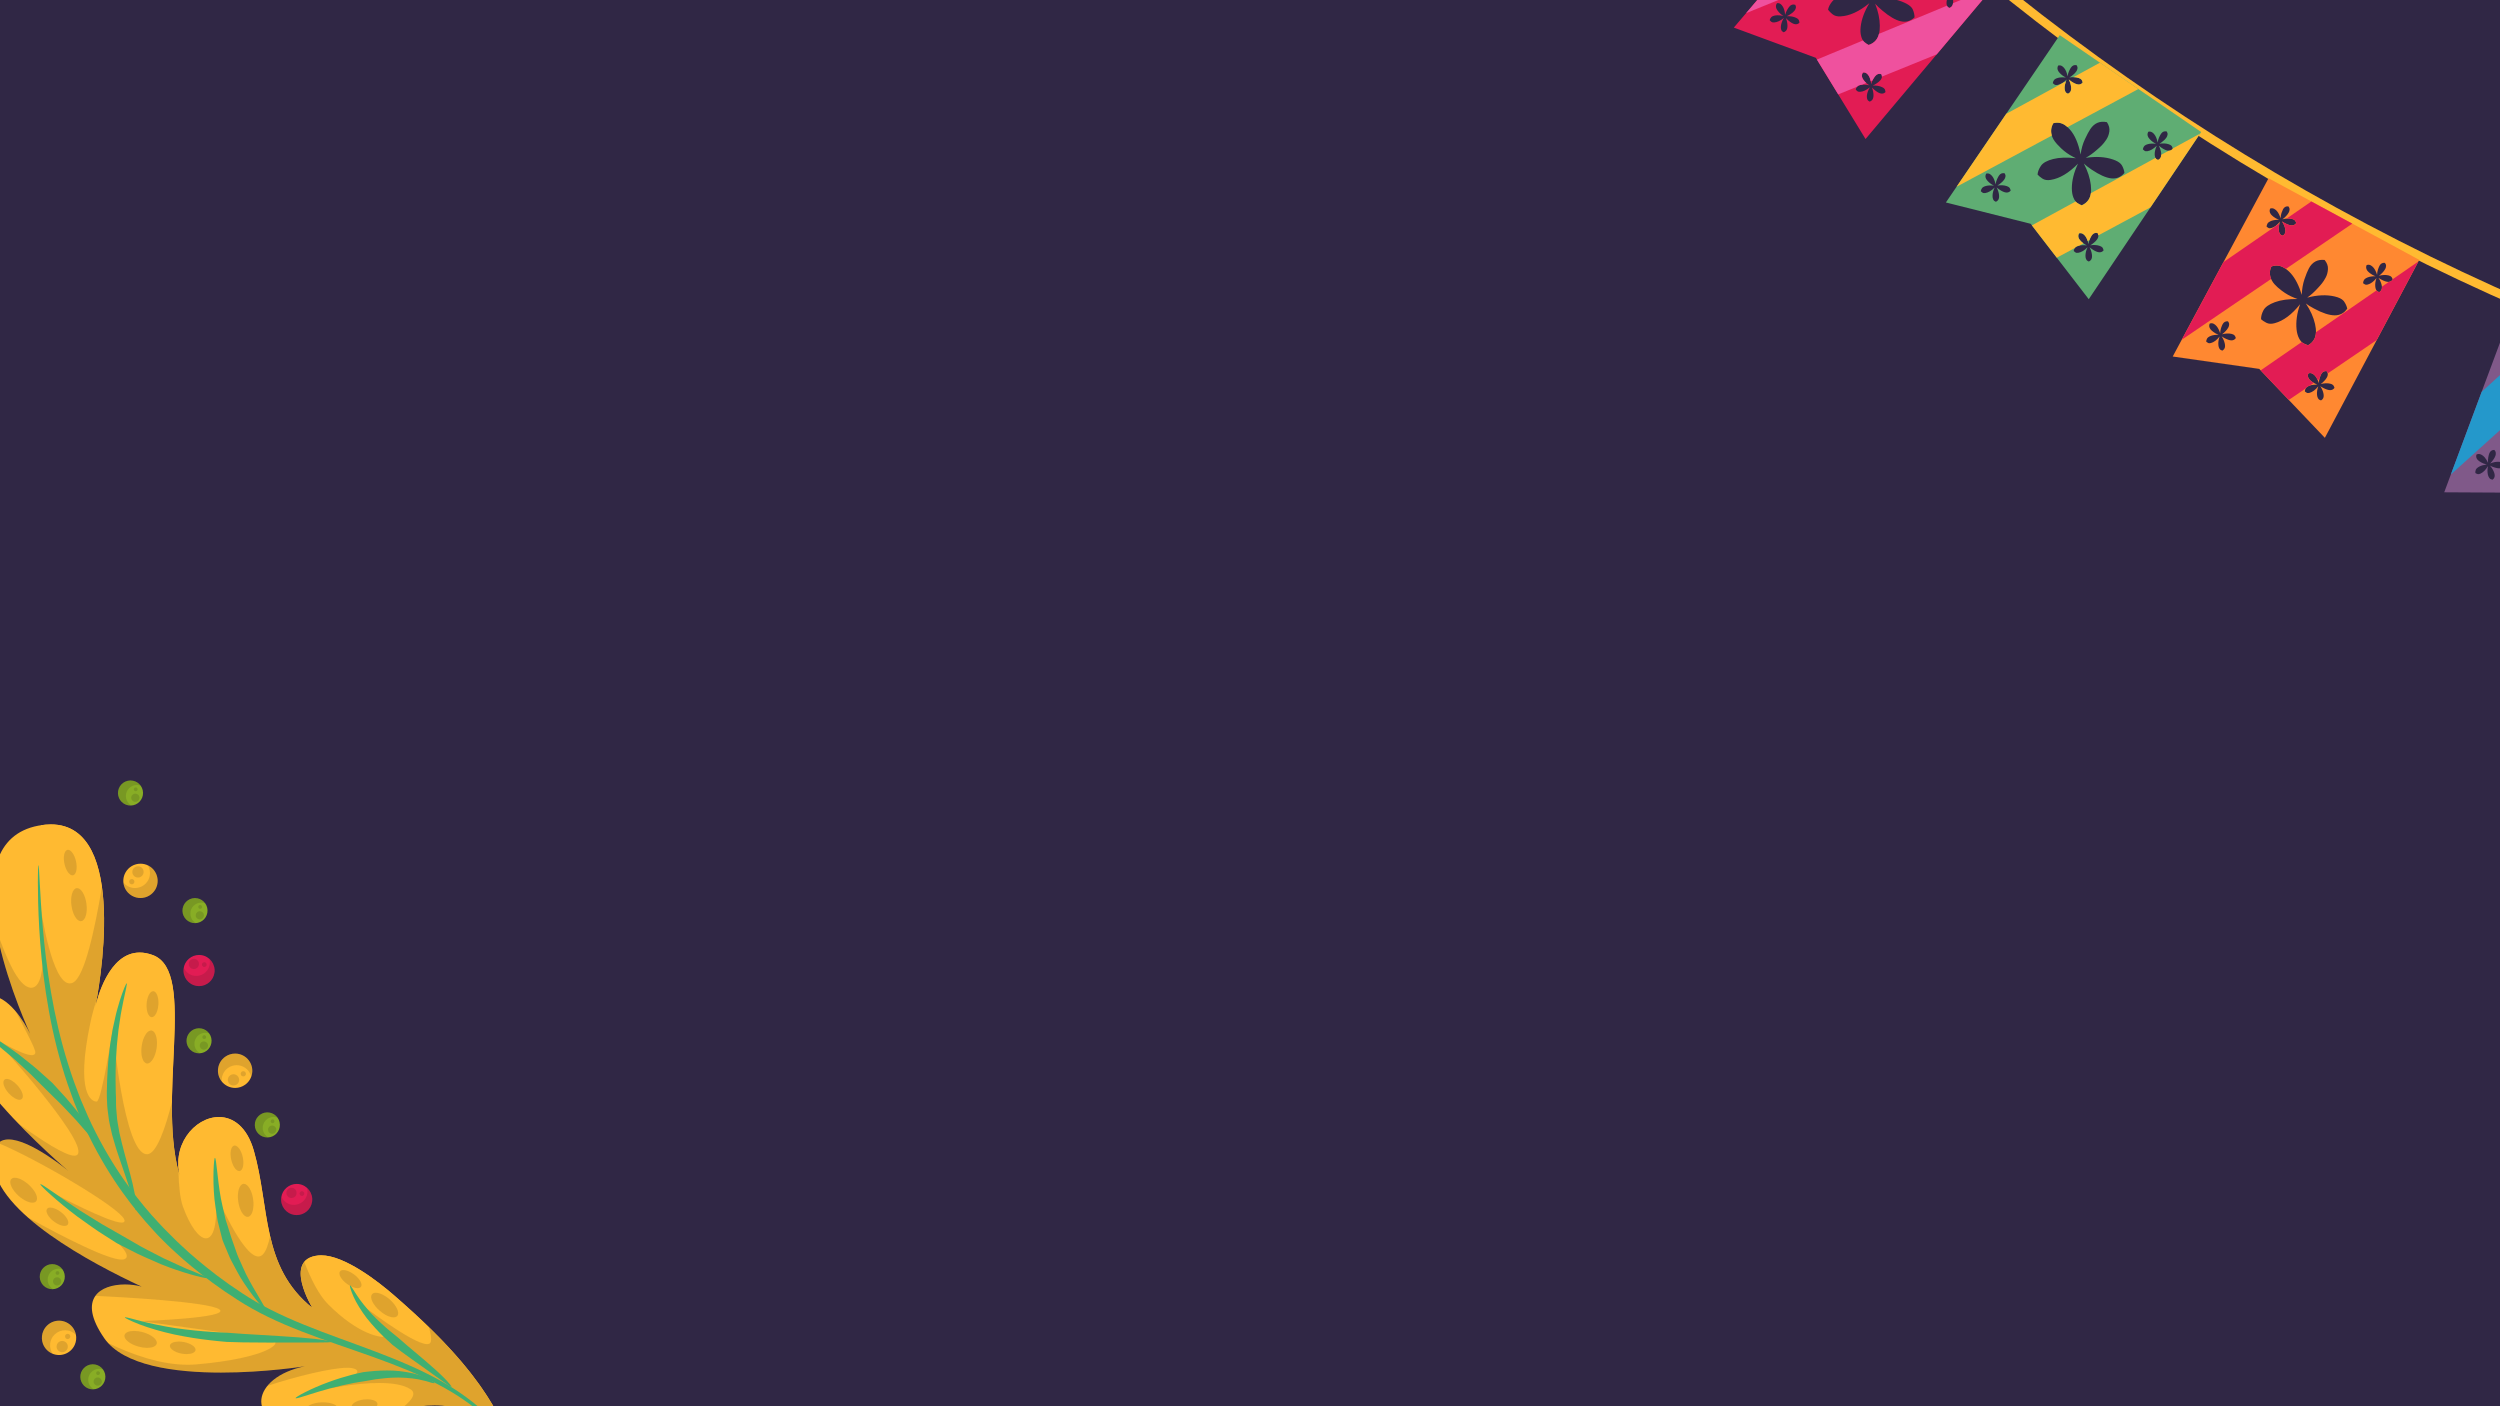 <?xml version="1.0" encoding="UTF-8"?>
<!-- Generated by Pixelmator Pro 2.4.5 -->
<svg width="960" height="540" viewBox="0 0 960 540" xmlns="http://www.w3.org/2000/svg" xmlns:xlink="http://www.w3.org/1999/xlink">
    <g id="Group">
        <path id="Path" fill="#302745" fill-rule="evenodd" stroke="none" d="M 0 0 L 960 0 L 960 540 L 0 540 Z"/>
        <path id="path1" fill="#ffba31" fill-rule="evenodd" stroke="none" d="M 19.523 316.571 C 18.036 316.571 16.454 316.725 14.765 317.044 C -19.655 323.538 6.193 385.032 11.649 397.148 L 11.649 397.148 C 9.404 392.598 3.355 382.112 -4.684 382.112 C -7.581 382.112 -10.739 383.474 -14.069 386.964 C -29.205 402.817 26.294 449.673 26.294 449.673 C 26.294 449.673 11.75 437.552 3.302 437.552 C -0.437 437.552 -2.978 439.927 -2.54 446.782 C -1.319 465.681 34.884 484.982 54.429 494.064 L 54.429 494.064 C 52.45 493.537 50.217 493.241 47.989 493.241 C 38.634 493.241 29.416 498.484 39.997 513.822 C 47.331 524.456 67.166 527.069 84.88 527.069 C 101.989 527.069 117.126 524.634 117.126 524.634 L 117.126 524.634 C 96.219 528.958 94.063 546.258 114.964 548.414 C 116.664 548.592 118.341 548.675 119.988 548.675 C 137.441 548.675 151.985 539.652 166.849 539.652 C 167.809 539.652 168.775 539.688 169.74 539.77 C 187.039 541.204 198.574 562.834 198.574 562.834 C 192.828 536.281 171.447 514.947 151.499 497.565 C 145.314 492.162 132.352 482.05 123.323 482.05 C 122.926 482.05 122.535 482.067 122.156 482.109 C 108.465 483.548 119.994 502.287 119.994 502.287 C 100.135 486.404 103.702 463.66 97.463 441.859 C 94.833 432.658 89.471 428.944 84.062 428.944 C 74.678 428.944 65.164 440.135 69.536 453.269 C 59.447 422.996 76.029 373.267 58.73 366.773 C 56.899 366.092 55.205 365.784 53.641 365.784 C 41.68 365.784 37.23 383.717 36.496 387.124 L 36.496 387.124 C 37.829 380.482 49.861 316.571 19.523 316.571 Z"/>
        <path id="path2" fill="#ffba31" fill-rule="evenodd" stroke="none" d="M 19.523 316.588 C 18.314 316.588 17.04 316.695 15.695 316.902 C 14.392 343.366 14.706 410.199 50.566 460.485 C 94.78 522.471 169.065 510.919 197.075 557.152 C 189.729 533.218 170.007 513.697 151.511 497.565 C 145.32 492.168 132.352 482.05 123.329 482.05 C 122.932 482.05 122.547 482.067 122.174 482.109 C 108.483 483.548 120.011 502.287 120.011 502.287 C 100.153 486.404 103.719 463.66 97.481 441.859 C 94.851 432.658 89.489 428.944 84.086 428.944 C 74.696 428.944 65.176 440.135 69.548 453.269 C 59.464 422.996 76.041 373.272 58.748 366.773 C 56.917 366.086 55.217 365.778 53.653 365.778 C 41.632 365.778 37.213 383.883 36.508 387.165 C 37.799 380.737 49.926 316.588 19.523 316.588 Z"/>
        <path id="path3" fill="#bf1b64" fill-rule="evenodd" stroke="none" d="M 15.008 344.676 L 15.008 344.676 C 15.008 344.676 15.05 345.025 15.144 345.647 C 15.061 345.025 15.008 344.676 15.008 344.676 Z"/>
        <path id="path4" fill="#191919" fill-opacity="0.14" fill-rule="evenodd" stroke="none" d="M 39.144 340.552 L 39.144 340.552 C 36.454 356.53 32.503 375.228 27.977 377.348 C 27.568 377.544 27.165 377.633 26.774 377.633 C 20.097 377.633 15.915 351.092 15.138 345.653 L 15.138 345.653 C 15.897 351.252 19.333 379.298 11.975 379.298 C 11.862 379.298 11.75 379.286 11.637 379.274 C 6.856 378.747 2.075 367.046 -1.396 357.016 L -1.396 357.016 C 1.696 374.126 9.066 391.401 11.667 397.189 C 10.612 395.027 8.669 391.508 6.056 388.397 L 6.056 388.397 C 10.257 396.597 13.734 402.888 13.563 404.257 C 13.48 404.909 12.982 405.175 12.206 405.175 C 8.373 405.175 -2.172 398.629 -2.172 398.623 L -2.172 398.623 C -2.167 398.629 33.261 437.421 29.896 443.186 C 29.659 443.595 29.203 443.784 28.569 443.784 C 25.091 443.784 16.175 438.055 7.004 431.414 L 7.004 431.414 C 16.969 441.794 26.294 449.679 26.294 449.679 C 26.294 449.679 11.768 437.581 3.325 437.581 C 1.773 437.581 0.422 437.99 -0.591 438.956 C 14.842 445.413 45.815 463.714 47.675 468.187 C 48.06 469.093 47.657 469.478 46.721 469.478 C 41.703 469.478 21.258 458.571 21.252 458.565 L 21.252 458.565 C 21.258 458.571 54.885 481.155 47.675 483.554 C 47.42 483.643 47.1 483.685 46.721 483.685 C 41.46 483.685 25.162 475.503 10.6 467.428 L 10.6 467.428 C 23.225 478.602 42.124 488.359 54.429 494.07 C 52.45 493.543 50.211 493.241 47.983 493.241 C 43.398 493.241 38.842 494.502 36.644 497.601 C 46.034 498.045 80.063 499.876 84.199 502.779 C 89.003 506.144 54.038 507.305 54.038 507.305 C 54.038 507.305 98.133 513.348 103.891 514.313 C 109.662 515.273 102.931 521.523 75.543 523.917 C 74.412 524.018 73.268 524.065 72.119 524.065 C 61.923 524.065 51.046 520.333 41.502 515.718 L 41.502 515.718 C 49.784 524.776 68.262 527.069 84.88 527.069 C 101.984 527.069 117.108 524.64 117.114 524.64 L 117.114 524.64 C 110.195 526.061 105.349 528.923 102.689 532.181 C 113.489 528.597 127.227 525.226 133.359 525.226 C 134.052 525.226 134.65 525.268 135.13 525.357 C 142.82 526.808 126.765 533.135 126.765 533.135 C 126.765 533.135 136.57 531.073 145.557 531.073 C 150.403 531.073 155.012 531.672 157.714 533.526 C 160.273 535.28 157.655 538.366 153.057 541.708 C 157.684 540.511 162.24 539.652 166.826 539.652 C 167.791 539.652 168.757 539.688 169.723 539.77 C 187.028 541.216 198.556 562.834 198.556 562.834 C 194.089 542.116 180.084 524.574 164.669 509.604 L 164.669 509.604 C 165.404 511.956 165.765 513.982 165.41 515.261 C 165.244 515.872 164.746 516.138 164 516.138 C 158.306 516.138 138.027 500.368 138.027 500.362 L 138.027 500.362 L 147.411 513.389 C 147.411 513.389 147.376 513.389 147.311 513.389 C 146.339 513.389 138.169 513.01 126.001 500.847 C 122.559 497.399 119.49 491.445 116.836 484.555 L 116.836 484.555 C 112.44 489.994 120.005 502.287 120.005 502.287 C 110.183 494.437 106.101 484.905 103.708 474.656 C 103.062 477.837 102.191 480.355 101.012 481.629 C 100.467 482.221 99.857 482.494 99.205 482.494 C 92.99 482.494 82.753 458.085 82.753 458.085 L 82.753 458.085 C 83.748 470.29 81.906 475.521 79.092 475.521 C 76.479 475.521 73.037 471.007 70.259 463.37 C 69.204 460.443 68.671 455.656 68.529 449.791 C 66.432 441.711 65.94 432.522 66.023 423.25 L 66.023 423.25 C 63.256 434.086 60.069 442.676 56.804 443.186 C 56.674 443.204 56.544 443.215 56.413 443.215 C 47.545 443.215 43.297 395.009 43.297 395.009 C 43.297 395.009 39.025 423.007 37.106 423.007 C 35.181 423.007 28.936 420.116 34.701 392.734 C 35.352 389.653 36.158 386.768 37.076 384.025 C 38.486 376.051 41.372 356.548 39.144 340.552 Z"/>
        <path id="path5" fill="#bf1b64" fill-rule="evenodd" stroke="none" d="M 68.493 445.585 L 68.493 445.585 C 68.452 446.343 68.452 447.12 68.499 447.907 C 68.493 447.149 68.493 446.373 68.493 445.585 Z"/>
        <path id="path6" fill="#3faf72" fill-rule="evenodd" stroke="none" d="M 14.771 332.175 C 14.706 332.175 14.653 332.785 14.617 333.923 C 14.582 335.06 14.534 336.737 14.54 338.864 C 14.54 343.123 14.647 349.202 15.067 356.501 C 15.926 371.051 18.154 390.566 23.776 409.346 C 25.121 414.05 26.756 418.671 28.439 423.185 C 30.228 427.658 32.064 432.036 34.12 436.154 C 38.166 444.418 42.675 451.752 46.964 457.748 C 51.253 463.737 55.211 468.459 58.126 471.611 C 59.565 473.199 60.697 474.46 61.52 475.266 C 62.338 476.078 62.77 476.516 62.77 476.516 C 62.77 476.516 63.209 476.949 64.02 477.76 C 64.832 478.596 66.088 479.733 67.676 481.173 C 70.804 484.123 75.549 488.045 81.444 492.453 C 82.949 493.513 84.507 494.633 86.124 495.782 C 87.783 496.866 89.489 497.998 91.249 499.159 C 94.797 501.464 98.725 503.656 102.866 505.67 C 111.154 509.71 120.361 513.081 129.561 516.28 C 138.762 519.48 147.957 522.59 156.334 526.085 C 164.722 529.551 172.246 533.479 178.194 537.62 C 184.166 541.708 188.526 545.955 191.341 549.107 C 192.04 549.907 192.662 550.618 193.201 551.24 C 193.716 551.88 194.155 552.431 194.51 552.869 C 195.203 553.734 195.606 554.184 195.677 554.184 C 195.677 554.184 195.683 554.184 195.683 554.184 C 195.736 554.149 195.434 553.628 194.806 552.656 C 194.492 552.176 194.113 551.578 193.633 550.902 C 193.124 550.245 192.543 549.486 191.891 548.639 C 189.226 545.298 184.948 540.825 178.994 536.494 C 173.07 532.116 165.522 527.94 157.121 524.272 C 148.733 520.558 139.538 517.276 130.409 513.928 C 121.291 510.587 112.227 507.115 104.17 503.045 C 100.129 501.019 96.379 498.857 92.943 496.558 C 91.225 495.397 89.554 494.266 87.943 493.169 C 86.367 492.02 84.844 490.912 83.381 489.84 C 77.646 485.444 73.049 481.546 70.01 478.631 C 68.469 477.203 67.255 476.072 66.485 475.254 C 65.691 474.454 65.264 474.022 65.264 474.022 C 65.264 474.022 64.838 473.601 64.038 472.807 C 63.215 472.031 62.107 470.817 60.667 469.277 C 57.782 466.226 53.866 461.652 49.595 455.846 C 45.329 450.04 40.821 442.901 36.739 434.85 C 34.671 430.833 32.799 426.55 30.974 422.178 C 29.25 417.753 27.562 413.232 26.164 408.617 C 20.31 390.175 17.716 370.855 16.454 356.388 C 15.814 349.143 15.488 343.088 15.257 338.84 C 15.138 336.713 15.044 335.055 14.984 333.917 C 14.902 332.774 14.83 332.175 14.771 332.175 Z"/>
        <path id="path7" fill="#3faf72" fill-rule="evenodd" stroke="none" d="M 82.528 444.625 C 82.131 444.625 81.574 452.517 82.35 460.467 C 82.534 462.452 82.913 464.407 83.174 466.267 C 83.322 467.185 83.47 468.086 83.6 468.927 C 83.808 469.768 84.003 470.55 84.187 471.273 C 84.921 474.182 85.425 476.131 85.425 476.131 C 85.425 476.131 85.597 476.599 85.929 477.411 C 86.278 478.216 86.746 479.372 87.327 480.752 C 87.623 481.439 87.931 482.186 88.269 482.98 C 88.612 483.768 89.074 484.555 89.507 485.385 C 90.401 487.026 91.302 488.803 92.309 490.515 C 96.385 497.168 101.468 503.022 101.966 503.022 C 101.978 503.022 101.984 503.022 101.989 503.016 C 102.446 502.672 97.979 496.226 94.489 489.307 C 93.642 487.565 92.902 485.782 92.143 484.135 C 91.782 483.305 91.379 482.523 91.101 481.747 C 90.828 480.965 90.567 480.225 90.336 479.549 C 89.85 478.187 89.459 477.055 89.181 476.261 C 88.897 475.468 88.754 475.023 88.754 475.023 C 88.754 475.023 88.174 473.175 87.309 470.426 C 87.084 469.739 86.853 468.992 86.598 468.21 C 86.408 467.393 86.219 466.545 86.017 465.663 C 85.644 463.891 85.141 462.019 84.803 460.112 C 83.428 452.463 83.103 444.625 82.528 444.625 C 82.528 444.625 82.528 444.625 82.528 444.625 Z"/>
        <path id="path8" fill="#3faf72" fill-rule="evenodd" stroke="none" d="M 134.449 493.632 C 134.437 493.632 134.431 493.632 134.419 493.638 C 134.218 493.715 134.662 495.439 135.74 497.879 C 136.807 500.32 138.697 503.353 140.847 506.185 C 143.063 508.97 145.504 511.553 147.417 513.383 C 149.337 515.214 150.658 516.387 150.658 516.387 C 150.658 516.387 152.056 517.448 154.147 519.047 C 156.251 520.611 159.094 522.625 161.926 524.622 C 164.758 526.636 167.572 528.639 169.669 530.179 C 171.595 531.589 172.945 532.578 173.283 532.578 C 173.313 532.578 173.331 532.566 173.348 532.555 C 173.508 532.395 172.406 531.008 170.558 529.142 C 168.71 527.264 166.103 524.93 163.449 522.661 C 160.795 520.427 158.146 518.194 156.162 516.511 C 154.207 514.817 152.909 513.686 152.909 513.686 C 152.909 513.686 151.559 512.631 149.586 510.984 C 147.619 509.337 145.089 507.038 142.737 504.574 C 140.439 502.062 138.318 499.378 136.931 497.21 C 135.575 495.13 134.727 493.632 134.449 493.632 Z"/>
        <path id="path9" fill="#3faf72" fill-rule="evenodd" stroke="none" d="M 48.641 377.585 C 48.41 377.585 47.325 380.151 46.046 384.084 C 45.489 386.105 44.695 388.439 44.186 391.022 C 43.895 392.307 43.611 393.634 43.309 394.991 C 43.09 396.348 42.853 397.74 42.627 399.12 C 42.367 400.501 42.201 401.899 42.053 403.273 C 41.899 404.648 41.745 405.999 41.597 407.314 C 41.437 409.944 41.188 412.403 41.146 414.512 C 41.099 416.615 41.016 418.369 41.016 419.601 C 41.028 420.833 41.034 421.538 41.034 421.538 C 41.034 421.538 41.075 422.237 41.129 423.47 C 41.164 424.086 41.146 424.814 41.265 425.691 C 41.377 426.556 41.502 427.534 41.638 428.606 C 41.822 430.768 42.509 433.156 43.054 435.757 C 43.795 438.292 44.529 441.012 45.459 443.654 C 47.207 448.956 49.162 454.146 50.276 458.121 C 50.922 460.1 51.277 461.782 51.585 462.949 C 51.905 464.111 52.13 464.78 52.255 464.78 C 52.255 464.78 52.26 464.78 52.26 464.78 C 52.373 464.768 52.379 464.063 52.29 462.843 C 52.201 461.622 52.065 459.851 51.609 457.801 C 50.874 453.648 49.263 448.287 47.829 442.937 C 47.065 440.277 46.478 437.593 45.88 435.099 C 45.489 432.575 44.92 430.241 44.849 428.233 C 44.76 427.231 44.677 426.313 44.612 425.496 C 44.529 424.69 44.583 423.938 44.553 423.345 C 44.547 422.148 44.541 421.455 44.541 421.455 C 44.541 421.455 44.511 420.774 44.458 419.577 C 44.411 418.363 44.423 416.651 44.381 414.577 C 44.328 412.521 44.464 410.11 44.5 407.521 C 44.583 406.236 44.665 404.903 44.742 403.552 C 44.819 402.195 44.914 400.821 45.08 399.452 C 45.228 398.078 45.376 396.709 45.507 395.358 C 45.708 394.02 45.904 392.698 46.099 391.413 C 46.419 388.842 47.017 386.496 47.361 384.446 C 48.244 380.388 48.901 377.674 48.647 377.591 C 48.647 377.591 48.641 377.585 48.641 377.585 Z"/>
        <path id="path10" fill="#3faf72" fill-rule="evenodd" stroke="none" d="M -6.776 396.3 C -6.811 396.3 -6.841 396.306 -6.853 396.33 C -6.977 396.531 -5.383 397.864 -2.931 399.748 C -2.321 400.216 -1.657 400.714 -0.958 401.253 C -0.271 401.828 0.44 402.426 1.169 403.054 C 2.632 404.31 4.25 405.572 5.766 406.947 C 8.782 409.743 11.845 412.456 13.971 414.696 C 16.146 416.87 17.597 418.309 17.597 418.309 C 17.597 418.309 19.054 419.749 21.252 421.905 C 23.516 424.003 26.259 427.048 29.102 430.028 C 30.488 431.556 31.792 433.138 33.077 434.578 C 33.717 435.306 34.327 436.011 34.92 436.669 C 35.471 437.362 35.992 438.014 36.466 438.618 C 38.332 440.935 39.689 442.469 39.967 442.469 C 39.979 442.469 39.991 442.469 39.997 442.463 C 40.204 442.333 39.209 440.508 37.568 437.818 C 37.165 437.155 36.721 436.426 36.247 435.662 C 35.732 434.927 35.181 434.157 34.624 433.363 C 33.474 431.793 32.284 430.069 30.998 428.422 C 28.368 425.199 25.761 421.929 23.593 419.666 C 21.478 417.35 20.062 415.803 20.062 415.803 C 20.062 415.803 18.515 414.417 16.181 412.326 C 13.906 410.187 10.6 407.61 7.342 405.021 C 5.689 403.753 3.947 402.604 2.342 401.478 C 1.542 400.927 0.754 400.394 0.02 399.891 C -0.745 399.446 -1.485 399.014 -2.161 398.617 C -4.625 397.207 -6.379 396.3 -6.776 396.3 Z"/>
        <path id="path11" fill="#3faf72" fill-rule="evenodd" stroke="none" d="M 15.547 454.703 C 15.524 454.703 15.506 454.709 15.494 454.726 C 15.192 455.07 22.029 461.374 29.464 466.99 C 33.261 469.679 37.005 472.47 39.997 474.289 C 42.953 476.161 44.914 477.417 44.914 477.417 C 44.914 477.417 45.436 477.689 46.348 478.157 C 47.248 478.619 48.552 479.283 50.116 480.077 C 53.191 481.753 57.509 483.572 61.781 485.444 C 69.749 488.667 78.043 490.812 79.441 490.812 C 79.566 490.812 79.637 490.794 79.643 490.758 C 79.708 490.521 77.575 489.573 74.37 488.288 C 73.57 487.98 72.694 487.63 71.775 487.275 C 70.863 486.89 69.927 486.428 68.938 485.989 C 66.977 485.077 64.867 484.164 62.794 483.175 C 58.712 481.042 54.583 479.04 51.644 477.233 C 48.664 475.515 46.668 474.366 46.668 474.366 C 46.668 474.366 44.677 473.228 41.691 471.522 C 38.652 469.893 34.831 467.345 30.891 464.952 C 23.444 460.088 16.317 454.703 15.547 454.703 Z"/>
        <path id="path12" fill="#3faf72" fill-rule="evenodd" stroke="none" d="M 48.102 505.83 C 48.007 505.83 47.948 505.848 47.936 505.883 C 47.853 506.091 50.11 507.222 53.647 508.591 C 57.178 509.941 62.048 511.387 66.994 512.459 C 71.947 513.49 76.959 514.26 80.727 514.657 C 82.611 514.906 84.181 515.013 85.283 515.131 C 86.385 515.226 87.013 515.291 87.013 515.291 C 87.013 515.291 89.531 515.362 93.31 515.475 C 96.053 515.528 99.448 515.552 103.02 515.552 C 104.377 515.552 105.757 515.546 107.138 515.54 C 112.144 515.534 117.156 515.528 120.918 515.528 C 121.22 515.528 121.51 515.528 121.795 515.528 C 125.059 515.528 127.192 515.487 127.215 515.261 C 127.239 515.024 124.745 514.592 120.995 514.142 C 117.233 513.715 112.215 513.348 107.203 513.04 C 102.203 512.744 97.197 512.435 93.452 512.216 C 89.714 511.95 87.226 511.766 87.226 511.766 C 87.226 511.766 86.598 511.725 85.514 511.677 C 84.43 511.612 82.872 511.576 81.017 511.422 C 77.291 511.209 72.356 510.706 67.439 510.012 C 62.521 509.26 57.669 508.211 54.05 507.287 C 50.939 506.464 48.718 505.83 48.102 505.83 Z"/>
        <path id="path13" fill="#3faf72" fill-rule="evenodd" stroke="none" d="M 148.667 526.263 C 146.914 526.263 145.285 526.346 143.898 526.441 C 141.256 526.666 139.497 526.903 139.497 526.903 C 139.497 526.903 139.07 526.998 138.312 527.163 C 137.577 527.341 136.481 527.537 135.219 527.886 C 132.66 528.556 129.295 529.557 126.025 530.777 C 119.454 533.171 113.311 536.471 113.512 536.897 C 113.53 536.933 113.589 536.95 113.684 536.95 C 114.756 536.95 120.699 534.741 126.771 533.141 C 130.083 532.241 133.4 531.518 135.912 531.05 C 137.15 530.801 138.211 530.677 138.94 530.546 C 139.656 530.434 140.077 530.363 140.077 530.363 C 140.077 530.363 141.748 530.043 144.242 529.646 C 146.552 529.332 149.592 528.982 152.696 528.982 C 152.957 528.982 153.217 528.982 153.478 528.988 C 156.825 529.077 160.208 529.427 162.649 530.132 C 163.911 530.351 164.876 530.783 165.617 530.961 C 166.121 531.091 166.488 531.168 166.689 531.168 C 166.778 531.168 166.837 531.156 166.849 531.121 C 166.92 531.014 166.571 530.73 165.925 530.333 C 165.267 529.942 164.343 529.284 163.087 528.846 C 160.67 527.697 157.163 526.95 153.638 526.524 C 151.95 526.334 150.261 526.263 148.667 526.263 Z"/>
        <path id="path14" fill="#191919" fill-opacity="0.14" fill-rule="evenodd" stroke="none" d="M 58.813 380.625 C 57.581 380.625 56.467 382.763 56.295 385.471 C 56.129 388.22 56.982 390.524 58.232 390.595 C 58.256 390.601 58.28 390.601 58.303 390.601 C 59.524 390.601 60.643 388.463 60.827 385.743 C 60.999 382.994 60.134 380.702 58.884 380.625 C 58.86 380.625 58.837 380.625 58.813 380.625 Z M 57.983 395.702 C 56.461 395.702 54.885 398.285 54.411 401.632 C 53.902 405.134 54.778 408.149 56.372 408.374 C 56.437 408.386 56.502 408.392 56.567 408.392 C 58.09 408.392 59.66 405.809 60.152 402.456 C 60.649 398.96 59.773 395.945 58.179 395.714 C 58.114 395.708 58.049 395.702 57.983 395.702 Z"/>
        <path id="path15" fill="#191919" fill-opacity="0.14" fill-rule="evenodd" stroke="none" d="M 90.153 439.88 C 90.076 439.88 89.999 439.892 89.922 439.91 C 88.689 440.176 88.18 442.576 88.784 445.283 C 89.341 447.807 90.668 449.697 91.847 449.697 C 91.924 449.697 92.001 449.691 92.078 449.673 C 93.298 449.394 93.808 446.995 93.216 444.294 C 92.653 441.776 91.32 439.88 90.153 439.88 Z M 93.636 454.584 C 93.577 454.584 93.512 454.584 93.452 454.596 C 91.871 454.815 90.982 457.843 91.474 461.332 C 91.942 464.691 93.512 467.28 95.052 467.28 C 95.111 467.28 95.171 467.274 95.236 467.268 C 96.818 467.049 97.694 464.028 97.214 460.526 C 96.741 457.167 95.171 454.584 93.636 454.584 Z"/>
        <path id="path16" fill="#191919" fill-opacity="0.14" fill-rule="evenodd" stroke="none" d="M -8.79 400.572 C -9.169 400.572 -9.501 400.667 -9.767 400.874 C -11.035 401.857 -10.301 404.92 -8.15 407.711 C -6.45 409.921 -4.359 411.307 -2.931 411.307 C -2.546 411.307 -2.214 411.212 -1.947 411.005 C -0.685 410.033 -1.402 406.964 -3.559 404.168 C -5.265 401.958 -7.356 400.572 -8.79 400.572 Z M 2.573 414.299 C 2.217 414.299 1.915 414.399 1.69 414.601 C 0.766 415.436 1.507 417.776 3.367 419.832 C 4.765 421.378 6.394 422.32 7.508 422.32 C 7.863 422.32 8.166 422.219 8.385 422.018 C 9.321 421.183 8.574 418.849 6.714 416.781 C 5.316 415.241 3.681 414.299 2.573 414.299 Z"/>
        <path id="path17" fill="#191919" fill-opacity="0.14" fill-rule="evenodd" stroke="none" d="M 5.701 452.256 C 5.109 452.256 4.629 452.428 4.309 452.783 C 3.248 453.968 4.51 456.847 7.141 459.211 C 9.001 460.876 11.045 461.836 12.461 461.836 C 13.053 461.836 13.533 461.67 13.847 461.314 C 14.919 460.123 13.646 457.25 11.015 454.892 C 9.155 453.222 7.117 452.256 5.701 452.256 Z M 19.327 463.702 C 18.77 463.702 18.332 463.862 18.077 464.194 C 17.319 465.189 18.474 467.357 20.672 469.04 C 22.129 470.147 23.67 470.764 24.76 470.764 C 25.317 470.764 25.755 470.604 26.01 470.266 C 26.78 469.277 25.619 467.114 23.415 465.426 C 21.969 464.318 20.423 463.702 19.327 463.702 Z"/>
        <path id="path18" fill="#191919" fill-opacity="0.14" fill-rule="evenodd" stroke="none" d="M 51.49 511.067 C 49.553 511.067 48.102 511.63 47.823 512.661 C 47.408 514.201 49.837 516.192 53.25 517.122 C 54.399 517.43 55.513 517.578 56.502 517.578 C 58.445 517.578 59.903 517.009 60.181 515.984 C 60.602 514.438 58.167 512.441 54.761 511.523 C 53.599 511.215 52.48 511.067 51.49 511.067 Z M 68.683 515.155 C 66.834 515.155 65.424 515.712 65.253 516.642 C 65.022 517.868 67.03 519.284 69.749 519.794 C 70.413 519.918 71.058 519.977 71.651 519.977 C 73.499 519.977 74.903 519.408 75.075 518.478 C 75.312 517.258 73.304 515.848 70.579 515.333 C 69.915 515.208 69.275 515.155 68.683 515.155 Z"/>
        <path id="path19" fill="#191919" fill-opacity="0.14" fill-rule="evenodd" stroke="none" d="M 140.995 537.33 C 140.581 537.33 140.154 537.353 139.716 537.407 C 136.985 537.738 134.881 539 135.03 540.244 C 135.154 541.287 136.831 541.986 139.005 541.986 C 139.408 541.986 139.828 541.962 140.261 541.909 C 142.998 541.583 145.095 540.315 144.953 539.065 C 144.834 538.023 143.158 537.33 140.995 537.33 Z M 124.058 538.485 C 123.868 538.485 123.679 538.485 123.483 538.491 C 119.946 538.633 117.138 540.037 117.203 541.654 C 117.262 543.165 119.881 544.303 123.145 544.303 C 123.329 544.303 123.519 544.297 123.714 544.291 C 127.245 544.137 130.053 542.733 129.994 541.133 C 129.929 539.616 127.316 538.485 124.058 538.485 Z"/>
        <path id="path20" fill="#191919" fill-opacity="0.14" fill-rule="evenodd" stroke="none" d="M 26.128 326.328 C 26.051 326.328 25.974 326.334 25.897 326.352 C 24.671 326.624 24.167 329.029 24.76 331.731 C 25.322 334.249 26.655 336.133 27.828 336.133 C 27.9 336.133 27.977 336.127 28.054 336.109 C 29.274 335.837 29.789 333.443 29.191 330.736 C 28.634 328.218 27.301 326.328 26.128 326.328 Z M 29.612 341.032 C 29.552 341.032 29.487 341.038 29.428 341.05 C 27.846 341.263 26.958 344.285 27.443 347.78 C 27.911 351.145 29.481 353.734 31.022 353.734 C 31.081 353.734 31.146 353.728 31.205 353.716 C 32.793 353.491 33.676 350.482 33.19 346.98 C 32.716 343.621 31.152 341.032 29.612 341.032 Z"/>
        <path id="path21" fill="#191919" fill-opacity="0.14" fill-rule="evenodd" stroke="none" d="M 131.854 487.695 C 131.274 487.695 130.811 487.867 130.557 488.217 C 129.804 489.224 131.001 491.368 133.234 493.015 C 134.686 494.076 136.214 494.662 137.305 494.662 C 137.885 494.662 138.341 494.497 138.596 494.147 C 139.342 493.14 138.152 490.989 135.918 489.354 C 134.473 488.288 132.944 487.695 131.854 487.695 Z M 144.307 496.416 C 143.691 496.416 143.193 496.588 142.873 496.961 C 141.825 498.164 143.14 501.025 145.818 503.336 C 147.678 504.947 149.704 505.871 151.12 505.871 C 151.73 505.871 152.234 505.699 152.548 505.332 C 153.596 504.118 152.275 501.268 149.609 498.952 C 147.749 497.34 145.717 496.416 144.307 496.416 Z"/>
        <path id="path22" fill="#ffba31" fill-rule="evenodd" stroke="none" d="M 29.142 512.435 C 28.735 510.427 27.401 508.641 25.398 507.734 C 22.082 506.228 18.179 507.693 16.67 511.018 C 16.078 512.328 15.946 513.728 16.212 515.039 C 16.618 517.044 17.952 518.83 19.957 519.741 C 23.276 521.246 27.181 519.768 28.689 516.456 C 29.28 515.146 29.407 513.742 29.142 512.435 Z"/>
        <path id="path23" fill="#191919" fill-opacity="0.14" fill-rule="evenodd" stroke="none" d="M 29.139 512.44 C 28.731 510.432 27.402 508.645 25.389 507.736 C 22.078 506.229 18.166 507.695 16.666 511.019 C 16.074 512.329 15.946 513.728 16.212 515.039 C 16.618 517.044 17.948 518.831 19.952 519.741 C 20.058 519.79 20.161 519.822 20.27 519.861 L 20.27 519.861 C 19.819 519.213 19.503 518.476 19.347 517.703 C 19.116 516.564 19.224 515.352 19.738 514.219 C 21.056 511.31 24.475 510.026 27.375 511.337 C 28.08 511.662 28.68 512.096 29.177 512.63 C 29.164 512.566 29.152 512.503 29.139 512.44 Z"/>
        <path id="path24" fill="#191919" fill-opacity="0.14" fill-rule="evenodd" stroke="none" d="M 26.009 516.663 C 25.875 516.003 25.436 515.414 24.78 515.114 C 23.692 514.622 22.397 515.098 21.906 516.191 C 21.713 516.624 21.672 517.087 21.759 517.516 C 21.893 518.18 22.332 518.769 22.991 519.064 C 24.085 519.56 25.364 519.073 25.86 517.98 C 26.053 517.551 26.096 517.092 26.009 516.663 Z"/>
        <path id="path25" fill="#191919" fill-opacity="0.14" fill-rule="evenodd" stroke="none" d="M 26.97 512.986 C 26.908 512.683 26.709 512.413 26.402 512.278 C 25.897 512.052 25.294 512.271 25.064 512.777 C 24.978 512.978 24.955 513.193 24.995 513.39 C 25.058 513.697 25.262 513.971 25.575 514.113 C 26.077 514.344 26.674 514.117 26.903 513.607 C 26.994 513.405 27.011 513.187 26.97 512.986 Z"/>
        <path id="path26" fill="#ffba31" fill-rule="evenodd" stroke="none" d="M 53.955 331.656 C 51.609 331.656 49.341 332.908 48.145 335.117 C 46.416 338.32 47.609 342.325 50.812 344.049 C 51.811 344.589 52.883 344.842 53.942 344.842 C 56.284 344.842 58.552 343.59 59.748 341.382 C 61.477 338.183 60.28 334.182 57.085 332.449 C 56.086 331.909 55.014 331.656 53.955 331.656 Z"/>
        <path id="path27" fill="#191919" fill-opacity="0.14" fill-rule="evenodd" stroke="none" d="M 56.777 332.312 C 57.776 333.993 57.904 336.137 56.91 337.977 C 55.863 339.911 53.878 341.004 51.824 341.004 C 50.898 341.004 49.958 340.781 49.088 340.314 C 48.415 339.945 47.844 339.469 47.386 338.903 L 47.386 338.903 C 47.604 341 48.814 342.968 50.812 344.053 C 51.811 344.593 52.887 344.851 53.946 344.851 C 56.288 344.851 58.552 343.599 59.748 341.39 C 61.477 338.187 60.28 334.186 57.085 332.458 C 56.978 332.402 56.875 332.359 56.777 332.312 Z"/>
        <path id="path28" fill="#191919" fill-opacity="0.14" fill-rule="evenodd" stroke="none" d="M 52.986 332.655 C 52.21 332.655 51.464 333.067 51.073 333.791 C 50.503 334.846 50.898 336.159 51.952 336.729 C 52.283 336.909 52.634 336.99 52.986 336.99 C 53.754 336.99 54.504 336.583 54.894 335.854 C 55.46 334.803 55.07 333.478 54.015 332.912 C 53.685 332.737 53.333 332.655 52.986 332.655 Z"/>
        <path id="path29" fill="#191919" fill-opacity="0.14" fill-rule="evenodd" stroke="none" d="M 50.615 337.552 C 50.259 337.552 49.911 337.745 49.731 338.084 C 49.465 338.573 49.637 339.186 50.13 339.448 C 50.28 339.529 50.447 339.568 50.61 339.568 C 50.966 339.568 51.318 339.379 51.498 339.04 C 51.764 338.547 51.584 337.942 51.091 337.677 C 50.94 337.595 50.778 337.552 50.615 337.552 Z"/>
        <path id="path30" fill="#88ad25" fill-rule="evenodd" stroke="none" d="M 102.672 427.161 C 102.624 427.161 102.577 427.161 102.53 427.161 C 99.876 427.238 97.779 429.447 97.847 432.105 C 97.92 434.717 100.064 436.788 102.654 436.788 C 102.702 436.788 102.749 436.788 102.792 436.784 C 105.45 436.715 107.547 434.498 107.47 431.839 C 107.401 429.232 105.262 427.161 102.672 427.161 Z"/>
        <path id="path31" fill="#191919" fill-opacity="0.14" fill-rule="evenodd" stroke="none" d="M 102.689 427.169 C 102.637 427.169 102.586 427.169 102.534 427.169 C 99.88 427.238 97.783 429.447 97.852 432.109 C 97.929 434.725 100.069 436.796 102.667 436.796 C 102.71 436.796 102.753 436.796 102.796 436.792 C 102.882 436.788 102.955 436.775 103.04 436.771 C 101.797 436.067 100.935 434.76 100.892 433.229 C 100.819 430.9 102.659 428.966 104.987 428.902 C 105.03 428.898 105.069 428.898 105.112 428.898 C 105.622 428.898 106.115 428.996 106.578 429.168 C 105.699 427.963 104.284 427.169 102.689 427.169 Z"/>
        <path id="path32" fill="#191919" fill-opacity="0.14" fill-rule="evenodd" stroke="none" d="M 104.524 432.212 C 104.511 432.212 104.494 432.212 104.481 432.212 C 103.602 432.234 102.916 432.963 102.933 433.833 C 102.955 434.695 103.662 435.381 104.52 435.381 C 104.533 435.381 104.55 435.377 104.567 435.377 C 105.437 435.356 106.132 434.627 106.111 433.748 C 106.081 432.89 105.382 432.212 104.524 432.212 Z"/>
        <path id="path33" fill="#191919" fill-opacity="0.14" fill-rule="evenodd" stroke="none" d="M 104.666 429.824 C 104.657 429.824 104.648 429.824 104.64 429.824 C 104.232 429.837 103.911 430.171 103.924 430.579 C 103.932 430.973 104.267 431.295 104.657 431.295 C 104.666 431.295 104.674 431.295 104.683 431.29 C 105.082 431.282 105.407 430.943 105.395 430.536 C 105.386 430.145 105.06 429.824 104.666 429.824 Z"/>
        <path id="path34" fill="#e21c54" fill-rule="evenodd" stroke="none" d="M 53.949 540.003 C 51.003 540.003 48.43 542.182 48.027 545.183 C 47.577 548.455 49.871 551.465 53.143 551.907 C 53.418 551.946 53.688 551.963 53.954 551.963 C 56.9 551.963 59.464 549.793 59.871 546.791 C 60.322 543.519 58.027 540.501 54.76 540.055 C 54.485 540.02 54.215 540.003 53.949 540.003 Z"/>
        <path id="path35" fill="#191919" fill-opacity="0.14" fill-rule="evenodd" stroke="none" d="M 57.937 541.521 L 57.937 541.521 C 58.1 542.156 58.156 542.833 58.057 543.524 C 57.706 546.144 55.459 548.048 52.886 548.048 C 52.65 548.048 52.41 548.031 52.17 548.001 C 50.287 547.752 48.786 546.508 48.083 544.875 C 48.062 544.982 48.04 545.076 48.027 545.183 C 47.577 548.455 49.871 551.465 53.143 551.907 C 53.418 551.946 53.688 551.963 53.954 551.963 C 56.9 551.963 59.464 549.793 59.871 546.791 C 60.154 544.742 59.361 542.803 57.937 541.521 Z"/>
        <path id="path36" fill="#191919" fill-opacity="0.14" fill-rule="evenodd" stroke="none" d="M 51.942 541.474 C 50.973 541.474 50.129 542.194 50 543.172 C 49.85 544.253 50.605 545.248 51.685 545.398 C 51.771 545.411 51.861 545.415 51.947 545.415 C 52.924 545.415 53.769 544.694 53.898 543.704 C 54.052 542.628 53.293 541.641 52.217 541.491 C 52.123 541.483 52.032 541.474 51.942 541.474 Z"/>
        <path id="path37" fill="#191919" fill-opacity="0.14" fill-rule="evenodd" stroke="none" d="M 55.965 542.79 C 55.51 542.79 55.12 543.125 55.06 543.575 C 54.991 544.081 55.334 544.54 55.836 544.613 C 55.879 544.617 55.918 544.617 55.96 544.617 C 56.411 544.617 56.801 544.283 56.87 543.828 C 56.938 543.322 56.582 542.868 56.085 542.799 C 56.042 542.79 56.003 542.79 55.965 542.79 Z"/>
        <path id="path38" fill="#e21c54" fill-rule="evenodd" stroke="none" d="M 113.926 454.628 C 110.98 454.628 108.407 456.806 108.004 459.808 C 107.553 463.08 109.848 466.09 113.119 466.532 C 113.394 466.57 113.664 466.588 113.93 466.588 C 116.876 466.588 119.44 464.418 119.848 461.416 C 120.298 458.144 118.004 455.125 114.736 454.679 C 114.462 454.645 114.192 454.628 113.926 454.628 Z"/>
        <path id="path39" fill="#191919" fill-opacity="0.14" fill-rule="evenodd" stroke="none" d="M 117.914 456.146 L 117.914 456.146 C 118.077 456.78 118.132 457.458 118.034 458.148 C 117.682 460.768 115.435 462.672 112.862 462.672 C 112.626 462.672 112.386 462.655 112.146 462.625 C 110.264 462.377 108.763 461.133 108.059 459.499 C 108.038 459.606 108.017 459.701 108.004 459.808 C 107.553 463.08 109.848 466.09 113.119 466.532 C 113.394 466.57 113.664 466.588 113.93 466.588 C 116.876 466.588 119.44 464.418 119.848 461.416 C 120.131 459.366 119.337 457.428 117.914 456.146 Z"/>
        <path id="path40" fill="#191919" fill-opacity="0.14" fill-rule="evenodd" stroke="none" d="M 111.919 456.099 C 110.95 456.099 110.105 456.819 109.976 457.797 C 109.826 458.877 110.581 459.872 111.661 460.022 C 111.747 460.035 111.837 460.039 111.923 460.039 C 112.901 460.039 113.746 459.319 113.874 458.328 C 114.029 457.252 113.27 456.266 112.193 456.116 C 112.099 456.107 112.009 456.099 111.919 456.099 Z"/>
        <path id="path41" fill="#191919" fill-opacity="0.14" fill-rule="evenodd" stroke="none" d="M 115.941 457.415 C 115.487 457.415 115.096 457.75 115.036 458.2 C 114.968 458.706 115.311 459.165 115.812 459.238 C 115.855 459.242 115.894 459.242 115.937 459.242 C 116.387 459.242 116.777 458.907 116.846 458.453 C 116.915 457.947 116.559 457.492 116.061 457.424 C 116.018 457.415 115.98 457.415 115.941 457.415 Z"/>
        <path id="path42" fill="#e21c54" fill-rule="evenodd" stroke="none" d="M 76.436 366.704 C 73.49 366.704 70.917 368.882 70.514 371.884 C 70.064 375.156 72.358 378.166 75.63 378.608 C 75.904 378.647 76.175 378.664 76.44 378.664 C 79.386 378.664 81.951 376.494 82.358 373.492 C 82.808 370.22 80.514 367.201 77.247 366.755 C 76.972 366.721 76.702 366.704 76.436 366.704 Z"/>
        <path id="path43" fill="#191919" fill-opacity="0.14" fill-rule="evenodd" stroke="none" d="M 80.424 368.222 L 80.424 368.222 C 80.587 368.857 80.643 369.534 80.544 370.224 C 80.193 372.845 77.946 374.749 75.373 374.749 C 75.137 374.749 74.897 374.731 74.657 374.701 C 72.774 374.453 71.273 373.209 70.57 371.575 C 70.548 371.682 70.527 371.777 70.514 371.884 C 70.064 375.156 72.358 378.166 75.63 378.608 C 75.904 378.647 76.175 378.664 76.44 378.664 C 79.386 378.664 81.951 376.494 82.358 373.492 C 82.641 371.442 81.848 369.504 80.424 368.222 Z"/>
        <path id="path44" fill="#191919" fill-opacity="0.14" fill-rule="evenodd" stroke="none" d="M 74.429 368.175 C 73.46 368.175 72.615 368.895 72.487 369.873 C 72.337 370.953 73.091 371.948 74.172 372.098 C 74.258 372.111 74.348 372.116 74.434 372.116 C 75.411 372.116 76.256 371.395 76.385 370.405 C 76.539 369.328 75.78 368.342 74.704 368.192 C 74.609 368.183 74.519 368.175 74.429 368.175 Z"/>
        <path id="path45" fill="#191919" fill-opacity="0.14" fill-rule="evenodd" stroke="none" d="M 78.452 369.491 C 77.997 369.491 77.607 369.826 77.547 370.276 C 77.478 370.782 77.821 371.241 78.323 371.314 C 78.366 371.318 78.404 371.318 78.447 371.318 C 78.898 371.318 79.288 370.984 79.356 370.529 C 79.425 370.023 79.069 369.568 78.572 369.5 C 78.529 369.491 78.49 369.491 78.452 369.491 Z"/>
        <path id="path46" fill="#ffba31" fill-rule="evenodd" stroke="none" d="M 90.29 404.572 C 88.952 404.572 87.606 404.979 86.435 405.816 C 83.476 407.943 82.807 412.068 84.939 415.022 C 86.225 416.811 88.245 417.763 90.295 417.763 C 91.632 417.763 92.979 417.359 94.15 416.519 C 97.096 414.388 97.769 410.267 95.638 407.316 C 94.355 405.524 92.336 404.572 90.29 404.572 Z"/>
        <path id="path47" fill="#191919" fill-opacity="0.14" fill-rule="evenodd" stroke="none" d="M 90.286 404.568 C 88.952 404.568 87.602 404.975 86.435 405.811 C 83.485 407.938 82.816 412.059 84.939 415.014 C 85.011 415.108 85.084 415.194 85.153 415.28 C 84.99 413.333 85.809 411.347 87.511 410.125 C 88.528 409.392 89.703 409.036 90.869 409.036 C 92.662 409.036 94.428 409.868 95.56 411.433 C 96.006 412.059 96.302 412.737 96.474 413.444 C 97.203 411.455 96.967 409.156 95.638 407.312 C 94.351 405.52 92.331 404.568 90.286 404.568 Z"/>
        <path id="path48" fill="#191919" fill-opacity="0.14" fill-rule="evenodd" stroke="none" d="M 89.66 412.506 C 89.223 412.506 88.777 412.634 88.391 412.913 C 87.417 413.612 87.199 414.971 87.898 415.945 C 88.326 416.532 88.987 416.845 89.66 416.845 C 90.102 416.845 90.543 416.712 90.929 416.438 C 91.903 415.739 92.122 414.375 91.423 413.406 C 91.002 412.819 90.338 412.506 89.66 412.506 Z"/>
        <path id="path49" fill="#191919" fill-opacity="0.14" fill-rule="evenodd" stroke="none" d="M 93.421 411.339 C 93.22 411.339 93.014 411.399 92.834 411.523 C 92.383 411.849 92.28 412.48 92.611 412.934 C 92.804 413.204 93.112 413.35 93.425 413.35 C 93.631 413.35 93.837 413.286 94.017 413.157 C 94.467 412.831 94.579 412.205 94.244 411.755 C 94.047 411.481 93.738 411.339 93.421 411.339 Z"/>
        <path id="path50" fill="#88ad25" fill-rule="evenodd" stroke="none" d="M 76.446 394.851 C 76.399 394.851 76.352 394.851 76.304 394.851 C 73.65 394.928 71.553 397.137 71.622 399.795 C 71.695 402.407 73.839 404.478 76.429 404.478 C 76.476 404.478 76.523 404.478 76.566 404.474 C 79.225 404.405 81.322 402.188 81.244 399.53 C 81.176 396.922 79.036 394.851 76.446 394.851 Z"/>
        <path id="path51" fill="#191919" fill-opacity="0.14" fill-rule="evenodd" stroke="none" d="M 76.463 394.86 C 76.412 394.86 76.36 394.86 76.309 394.86 C 73.654 394.928 71.557 397.137 71.626 399.8 C 71.703 402.416 73.843 404.487 76.442 404.487 C 76.484 404.487 76.527 404.487 76.57 404.482 C 76.656 404.478 76.729 404.465 76.815 404.461 C 75.571 403.758 74.709 402.45 74.666 400.919 C 74.593 398.59 76.433 396.657 78.761 396.592 C 78.804 396.588 78.843 396.588 78.886 396.588 C 79.396 396.588 79.889 396.687 80.352 396.858 C 79.473 395.653 78.058 394.86 76.463 394.86 Z"/>
        <path id="path52" fill="#191919" fill-opacity="0.14" fill-rule="evenodd" stroke="none" d="M 78.298 399.903 C 78.285 399.903 78.268 399.903 78.255 399.903 C 77.376 399.924 76.69 400.653 76.707 401.524 C 76.729 402.386 77.436 403.072 78.294 403.072 C 78.307 403.072 78.324 403.067 78.341 403.067 C 79.212 403.046 79.906 402.317 79.885 401.438 C 79.855 400.58 79.156 399.903 78.298 399.903 Z"/>
        <path id="path53" fill="#191919" fill-opacity="0.14" fill-rule="evenodd" stroke="none" d="M 78.44 397.514 C 78.431 397.514 78.423 397.514 78.414 397.514 C 78.007 397.527 77.685 397.861 77.698 398.269 C 77.707 398.663 78.041 398.985 78.431 398.985 C 78.44 398.985 78.448 398.985 78.457 398.981 C 78.856 398.972 79.182 398.633 79.169 398.226 C 79.16 397.836 78.834 397.514 78.44 397.514 Z"/>
        <path id="path54" fill="#88ad25" fill-rule="evenodd" stroke="none" d="M 74.889 344.86 C 74.842 344.86 74.795 344.86 74.748 344.86 C 72.094 344.938 69.997 347.146 70.065 349.805 C 70.138 352.416 72.282 354.487 74.872 354.487 C 74.919 354.487 74.967 354.487 75.009 354.483 C 77.668 354.414 79.765 352.197 79.688 349.539 C 79.619 346.932 77.479 344.86 74.889 344.86 Z"/>
        <path id="path55" fill="#191919" fill-opacity="0.14" fill-rule="evenodd" stroke="none" d="M 74.907 344.869 C 74.855 344.869 74.804 344.869 74.752 344.869 C 72.098 344.938 70.001 347.146 70.07 349.809 C 70.147 352.425 72.286 354.496 74.885 354.496 C 74.928 354.496 74.971 354.496 75.014 354.492 C 75.1 354.487 75.172 354.474 75.258 354.47 C 74.015 353.767 73.153 352.459 73.11 350.928 C 73.037 348.6 74.877 346.666 77.205 346.601 C 77.248 346.597 77.287 346.597 77.329 346.597 C 77.84 346.597 78.333 346.696 78.796 346.867 C 77.917 345.662 76.502 344.869 74.907 344.869 Z"/>
        <path id="path56" fill="#191919" fill-opacity="0.14" fill-rule="evenodd" stroke="none" d="M 76.742 349.912 C 76.729 349.912 76.712 349.912 76.699 349.912 C 75.82 349.933 75.134 350.662 75.151 351.533 C 75.172 352.395 75.88 353.081 76.738 353.081 C 76.751 353.081 76.768 353.077 76.785 353.077 C 77.655 353.055 78.35 352.326 78.329 351.447 C 78.299 350.589 77.6 349.912 76.742 349.912 Z"/>
        <path id="path57" fill="#191919" fill-opacity="0.14" fill-rule="evenodd" stroke="none" d="M 76.883 347.523 C 76.875 347.523 76.866 347.523 76.858 347.523 C 76.45 347.536 76.129 347.871 76.142 348.278 C 76.15 348.673 76.485 348.994 76.875 348.994 C 76.883 348.994 76.892 348.994 76.901 348.99 C 77.299 348.981 77.625 348.643 77.612 348.235 C 77.604 347.845 77.278 347.523 76.883 347.523 Z"/>
        <path id="path58" fill="#88ad25" fill-rule="evenodd" stroke="none" d="M 50.127 299.704 C 50.08 299.704 50.033 299.704 49.985 299.704 C 47.331 299.781 45.234 301.99 45.303 304.648 C 45.376 307.26 47.52 309.331 50.11 309.331 C 50.157 309.331 50.204 309.331 50.247 309.327 C 52.906 309.258 55.003 307.041 54.925 304.383 C 54.857 301.775 52.717 299.704 50.127 299.704 Z"/>
        <path id="path59" fill="#191919" fill-opacity="0.14" fill-rule="evenodd" stroke="none" d="M 50.144 299.713 C 50.093 299.713 50.041 299.713 49.99 299.713 C 47.335 299.781 45.238 301.99 45.307 304.653 C 45.384 307.269 47.524 309.34 50.123 309.34 C 50.166 309.34 50.208 309.34 50.251 309.335 C 50.337 309.331 50.41 309.318 50.496 309.314 C 49.252 308.611 48.39 307.303 48.347 305.772 C 48.274 303.444 50.114 301.51 52.443 301.445 C 52.485 301.441 52.524 301.441 52.567 301.441 C 53.077 301.441 53.57 301.54 54.034 301.711 C 53.154 300.506 51.739 299.713 50.144 299.713 Z"/>
        <path id="path60" fill="#191919" fill-opacity="0.14" fill-rule="evenodd" stroke="none" d="M 51.979 304.756 C 51.967 304.756 51.949 304.756 51.937 304.756 C 51.058 304.777 50.371 305.506 50.389 306.377 C 50.41 307.239 51.118 307.925 51.975 307.925 C 51.988 307.925 52.005 307.92 52.022 307.92 C 52.893 307.899 53.588 307.17 53.566 306.291 C 53.536 305.433 52.837 304.756 51.979 304.756 Z"/>
        <path id="path61" fill="#191919" fill-opacity="0.14" fill-rule="evenodd" stroke="none" d="M 52.121 302.367 C 52.112 302.367 52.104 302.367 52.095 302.367 C 51.688 302.38 51.366 302.715 51.379 303.122 C 51.388 303.516 51.722 303.838 52.112 303.838 C 52.121 303.838 52.13 303.838 52.138 303.834 C 52.537 303.825 52.863 303.486 52.85 303.079 C 52.841 302.689 52.515 302.367 52.121 302.367 Z"/>
        <path id="path62" fill="#88ad25" fill-rule="evenodd" stroke="none" d="M 20.089 485.426 C 20.042 485.426 19.995 485.426 19.947 485.426 C 17.293 485.503 15.196 487.712 15.265 490.37 C 15.338 492.982 17.482 495.053 20.072 495.053 C 20.119 495.053 20.166 495.053 20.209 495.049 C 22.868 494.98 24.965 492.763 24.887 490.104 C 24.819 487.497 22.679 485.426 20.089 485.426 Z"/>
        <path id="path63" fill="#191919" fill-opacity="0.14" fill-rule="evenodd" stroke="none" d="M 20.106 485.435 C 20.055 485.435 20.003 485.435 19.952 485.435 C 17.297 485.503 15.2 487.712 15.269 490.375 C 15.346 492.99 17.486 495.062 20.085 495.062 C 20.127 495.062 20.17 495.062 20.213 495.057 C 20.299 495.053 20.372 495.04 20.458 495.036 C 19.214 494.333 18.352 493.025 18.309 491.494 C 18.236 489.165 20.076 487.231 22.405 487.167 C 22.447 487.163 22.486 487.163 22.529 487.163 C 23.039 487.163 23.532 487.261 23.995 487.433 C 23.116 486.228 21.701 485.435 20.106 485.435 Z"/>
        <path id="path64" fill="#191919" fill-opacity="0.14" fill-rule="evenodd" stroke="none" d="M 21.941 490.477 C 21.929 490.477 21.911 490.477 21.899 490.477 C 21.019 490.499 20.333 491.228 20.35 492.098 C 20.372 492.96 21.079 493.646 21.937 493.646 C 21.95 493.646 21.967 493.642 21.984 493.642 C 22.855 493.621 23.549 492.892 23.528 492.013 C 23.498 491.155 22.799 490.477 21.941 490.477 Z"/>
        <path id="path65" fill="#191919" fill-opacity="0.14" fill-rule="evenodd" stroke="none" d="M 22.083 488.089 C 22.074 488.089 22.066 488.089 22.057 488.089 C 21.65 488.102 21.328 488.436 21.341 488.844 C 21.35 489.238 21.684 489.56 22.074 489.56 C 22.083 489.56 22.091 489.56 22.1 489.556 C 22.499 489.547 22.825 489.208 22.812 488.801 C 22.803 488.411 22.477 488.089 22.083 488.089 Z"/>
        <path id="path66" fill="#88ad25" fill-rule="evenodd" stroke="none" d="M 35.669 523.887 C 35.622 523.887 35.575 523.887 35.527 523.887 C 32.873 523.964 30.776 526.172 30.845 528.831 C 30.918 531.442 33.062 533.514 35.652 533.514 C 35.699 533.514 35.746 533.514 35.789 533.509 C 38.448 533.441 40.545 531.224 40.467 528.565 C 40.399 525.958 38.259 523.887 35.669 523.887 Z"/>
        <path id="path67" fill="#191919" fill-opacity="0.14" fill-rule="evenodd" stroke="none" d="M 35.686 523.895 C 35.635 523.895 35.583 523.895 35.532 523.895 C 32.877 523.964 30.78 526.172 30.849 528.835 C 30.926 531.451 33.066 533.522 35.665 533.522 C 35.708 533.522 35.75 533.522 35.793 533.518 C 35.879 533.514 35.952 533.501 36.038 533.496 C 34.794 532.793 33.932 531.485 33.889 529.954 C 33.816 527.626 35.656 525.692 37.985 525.628 C 38.027 525.623 38.066 525.623 38.109 525.623 C 38.619 525.623 39.112 525.722 39.575 525.893 C 38.696 524.688 37.281 523.895 35.686 523.895 Z"/>
        <path id="path68" fill="#191919" fill-opacity="0.14" fill-rule="evenodd" stroke="none" d="M 37.521 528.938 C 37.509 528.938 37.491 528.938 37.479 528.938 C 36.599 528.96 35.913 529.689 35.931 530.559 C 35.952 531.421 36.66 532.107 37.517 532.107 C 37.53 532.107 37.547 532.103 37.564 532.103 C 38.435 532.081 39.13 531.352 39.108 530.473 C 39.078 529.616 38.379 528.938 37.521 528.938 Z"/>
        <path id="path69" fill="#191919" fill-opacity="0.14" fill-rule="evenodd" stroke="none" d="M 37.663 526.55 C 37.654 526.55 37.646 526.55 37.637 526.55 C 37.23 526.562 36.908 526.897 36.921 527.304 C 36.93 527.699 37.264 528.02 37.654 528.02 C 37.663 528.02 37.672 528.02 37.68 528.016 C 38.079 528.008 38.405 527.669 38.392 527.261 C 38.383 526.871 38.057 526.55 37.663 526.55 Z"/>
        <path id="path70" fill="#ffba31" fill-rule="evenodd" stroke="none" d="M 1085.327 156.128 C 945.545 117.719 816.516 44.211 712.198 -56.424 L 709.844 -53.992 C 814.574 47.038 944.102 120.829 1084.423 159.397 L 1085.327 156.128 Z"/>
        <path id="path71" fill="#e21c54" fill-rule="evenodd" stroke="none" d="M 753.027 -7.49 C 753.248 -7.041 753.307 -6.616 753.199 -6.219 C 753.09 -5.813 752.915 -5.482 752.683 -5.205 C 752.451 -4.928 752.231 -4.707 752.034 -4.55 C 751.837 -4.384 751.611 -4.219 751.347 -4.038 C 750.765 -3.638 750.221 -3.323 749.722 -3.119 C 751.113 -3.185 752.3 -2.973 753.299 -2.506 C 753.696 -2.327 753.984 -2.122 754.177 -1.904 C 754.264 -1.805 754.329 -1.703 754.374 -1.602 C 754.518 -1.261 754.586 -0.924 754.59 -0.6 C 754.068 -0.102 753.462 0.082 752.782 -0.066 C 752.088 -0.221 751.278 -0.696 750.327 -1.498 C 749.961 -1.802 749.691 -2.057 749.511 -2.26 C 749.467 -2.309 749.427 -2.354 749.397 -2.398 L 749.397 -2.398 C 749.795 -1.38 750.005 -0.416 750.014 0.512 C 750.019 1.375 749.849 2.012 749.491 2.436 C 749.24 2.72 748.927 2.936 748.53 3.057 C 748.349 2.962 748.155 2.833 747.967 2.672 C 747.936 2.647 747.905 2.612 747.879 2.582 C 747.739 2.424 747.626 2.197 747.554 1.907 C 747.463 1.554 747.436 1.145 747.482 0.688 C 747.59 -0.327 747.986 -1.377 748.636 -2.448 C 747.286 -1.348 746.013 -0.769 744.824 -0.714 C 744.372 -0.675 744.008 -0.777 743.74 -1.008 C 743.571 -1.15 743.429 -1.28 743.323 -1.399 C 743.262 -1.468 743.21 -1.537 743.171 -1.6 C 743.235 -1.957 743.426 -2.33 743.739 -2.696 C 744.041 -3.053 744.619 -3.299 745.446 -3.414 C 746.274 -3.537 747.273 -3.468 748.447 -3.2 L 748.447 -3.2 L 748.072 -3.434 C 747.576 -3.764 747.113 -4.166 746.696 -4.637 C 746.678 -4.657 746.661 -4.676 746.643 -4.696 C 746.219 -5.195 745.926 -5.635 745.756 -5.996 C 745.432 -6.77 745.498 -7.474 745.967 -8.112 C 746.539 -8.194 747.047 -8.061 747.466 -7.698 C 747.586 -7.592 747.701 -7.482 747.811 -7.359 C 748.535 -6.542 748.972 -5.302 749.1 -3.62 C 749.29 -4.354 749.544 -5.005 749.883 -5.561 C 750.221 -6.126 750.509 -6.55 750.751 -6.835 C 751.376 -7.566 752.121 -7.793 753.027 -7.49 Z M 721.343 -36.464 C 721.578 -36.009 721.628 -35.584 721.524 -35.192 C 721.411 -34.791 721.246 -34.459 721.004 -34.173 C 720.767 -33.902 720.557 -33.68 720.355 -33.519 C 720.153 -33.357 719.927 -33.183 719.664 -33.012 C 719.095 -32.605 718.547 -32.296 718.042 -32.087 C 719.429 -32.149 720.621 -31.942 721.62 -31.474 C 722.012 -31.291 722.304 -31.091 722.493 -30.878 C 722.585 -30.774 722.649 -30.672 722.699 -30.565 C 722.838 -30.229 722.912 -29.887 722.911 -29.559 C 722.388 -29.061 721.782 -28.877 721.098 -29.04 C 720.404 -29.194 719.594 -29.669 718.648 -30.467 C 718.26 -30.795 717.985 -31.055 717.801 -31.263 C 717.77 -31.298 717.739 -31.332 717.713 -31.362 L 717.713 -31.362 C 718.107 -30.349 718.32 -29.38 718.33 -28.452 C 718.344 -27.598 718.17 -26.957 717.817 -26.537 C 717.56 -26.239 717.242 -26.028 716.846 -25.906 C 716.66 -26.007 716.48 -26.139 716.298 -26.296 C 716.262 -26.326 716.226 -26.356 716.195 -26.391 C 716.055 -26.549 715.942 -26.776 715.875 -27.062 C 715.774 -27.415 715.762 -27.828 715.798 -28.276 C 715.916 -29.3 716.302 -30.35 716.957 -31.426 C 715.607 -30.326 714.34 -29.751 713.154 -29.681 C 712.703 -29.652 712.338 -29.754 712.066 -29.981 C 711.897 -30.122 711.764 -30.252 711.658 -30.371 C 711.593 -30.445 711.545 -30.509 711.501 -30.568 C 711.561 -30.94 711.751 -31.294 712.069 -31.664 C 712.372 -32.03 712.939 -32.268 713.772 -32.396 C 714.599 -32.51 715.603 -32.436 716.763 -32.174 L 716.763 -32.174 L 716.403 -32.411 C 715.898 -32.741 715.444 -33.144 715.031 -33.609 C 715.013 -33.629 714.996 -33.649 714.974 -33.673 C 714.54 -34.173 714.247 -34.603 714.086 -34.973 C 713.762 -35.738 713.819 -36.452 714.302 -37.084 C 714.87 -37.172 715.368 -37.029 715.801 -36.67 C 715.917 -36.57 716.032 -36.46 716.137 -36.341 C 716.862 -35.524 717.297 -34.274 717.435 -32.593 C 717.625 -33.326 717.875 -33.982 718.208 -34.534 C 718.542 -35.095 718.84 -35.527 719.081 -35.803 C 719.707 -36.543 720.456 -36.766 721.343 -36.464 Z M 730.595 -13.442 C 731.262 -12.141 731.431 -10.902 731.117 -9.74 C 730.799 -8.583 730.295 -7.596 729.618 -6.783 C 728.927 -5.967 728.303 -5.334 727.726 -4.868 C 727.145 -4.396 726.487 -3.901 725.724 -3.375 C 724.045 -2.187 722.473 -1.298 721.016 -0.696 L 721.016 -0.696 C 725.058 -0.875 728.524 -0.287 731.419 1.082 C 732.554 1.605 733.401 2.181 733.954 2.805 C 734.217 3.102 734.414 3.414 734.545 3.731 C 734.964 4.722 735.177 5.7 735.185 6.647 C 733.677 8.118 731.912 8.63 729.909 8.177 C 727.906 7.733 725.519 6.348 722.768 4.012 C 721.679 3.094 720.868 2.328 720.336 1.729 C 720.235 1.615 720.139 1.506 720.056 1.402 L 720.056 1.402 C 721.219 4.36 721.818 7.18 721.854 9.854 C 721.882 12.349 721.38 14.227 720.341 15.449 C 719.615 16.314 718.678 16.914 717.547 17.263 C 717.006 16.982 716.461 16.607 715.912 16.148 C 715.823 16.068 715.726 15.977 715.642 15.883 C 715.229 15.418 714.913 14.761 714.687 13.909 C 714.407 12.875 714.337 11.708 714.483 10.376 C 714.811 7.406 715.932 4.351 717.846 1.213 C 713.936 4.423 710.239 6.118 706.774 6.29 C 705.465 6.38 704.419 6.087 703.638 5.436 C 703.125 4.997 702.713 4.602 702.393 4.241 C 702.226 4.052 702.081 3.88 701.965 3.709 C 702.165 2.647 702.712 1.579 703.61 0.517 C 704.508 -0.535 706.162 -1.233 708.569 -1.58 C 710.97 -1.923 713.883 -1.711 717.291 -0.948 L 717.291 -0.948 L 716.227 -1.64 C 714.77 -2.595 713.438 -3.758 712.218 -5.134 C 712.165 -5.193 712.113 -5.253 712.06 -5.312 C 710.807 -6.775 709.936 -8.027 709.466 -9.105 C 708.515 -11.366 708.717 -13.411 710.075 -15.261 C 711.731 -15.508 713.192 -15.106 714.437 -14.052 C 714.794 -13.749 715.126 -13.425 715.442 -13.068 C 717.549 -10.691 718.798 -7.068 719.203 -2.183 C 719.743 -4.307 720.489 -6.198 721.473 -7.821 C 722.462 -9.468 723.295 -10.693 723.992 -11.514 C 725.798 -13.655 728.002 -14.291 730.595 -13.442 Z M 722.441 28.479 C 722.672 28.929 722.731 29.354 722.618 29.746 C 722.504 30.156 722.339 30.488 722.102 30.76 C 721.87 31.037 721.655 31.263 721.454 31.415 C 721.256 31.581 721.026 31.75 720.767 31.927 C 720.194 32.337 719.645 32.647 719.146 32.851 C 720.533 32.78 721.724 32.997 722.723 33.464 C 723.115 33.647 723.407 33.848 723.6 34.065 C 723.684 34.16 723.748 34.262 723.798 34.368 C 723.937 34.714 724.01 35.046 724.019 35.375 C 723.477 35.881 722.881 36.047 722.192 35.898 C 721.493 35.748 720.688 35.268 719.742 34.471 C 719.371 34.163 719.096 33.912 718.916 33.709 C 718.872 33.659 718.842 33.615 718.807 33.576 L 718.807 33.576 C 719.205 34.584 719.405 35.557 719.429 36.482 C 719.433 37.345 719.254 37.981 718.906 38.405 C 718.649 38.694 718.336 38.91 717.945 39.027 C 717.749 38.935 717.565 38.798 717.382 38.642 C 717.346 38.611 717.32 38.582 717.289 38.547 C 717.149 38.388 717.04 38.166 716.964 37.871 C 716.868 37.523 716.846 37.109 716.887 36.657 C 717 35.637 717.391 34.592 718.046 33.516 C 716.7 34.621 715.433 35.196 714.248 35.256 C 713.791 35.29 713.432 35.193 713.164 34.962 C 712.995 34.82 712.853 34.69 712.747 34.571 C 712.686 34.502 712.634 34.433 712.6 34.375 C 712.659 34.013 712.854 33.645 713.167 33.279 C 713.465 32.917 714.038 32.666 714.865 32.551 C 715.693 32.428 716.691 32.507 717.866 32.765 L 717.866 32.765 L 717.496 32.536 C 716.991 32.206 716.532 31.799 716.12 31.333 C 716.102 31.313 716.085 31.294 716.067 31.274 C 715.642 30.775 715.345 30.34 715.175 29.969 C 714.856 29.199 714.917 28.5 715.391 27.858 C 715.959 27.771 716.466 27.904 716.89 28.272 C 717.01 28.377 717.125 28.487 717.23 28.606 C 717.959 29.428 718.391 30.663 718.529 32.354 C 718.714 31.616 718.968 30.965 719.302 30.404 C 719.641 29.839 719.933 29.42 720.17 29.139 C 720.796 28.399 721.55 28.182 722.441 28.479 Z M 689.411 1.857 C 689.633 2.307 689.687 2.727 689.584 3.119 C 689.48 3.53 689.305 3.862 689.068 4.133 C 688.84 4.415 688.621 4.636 688.424 4.793 C 688.222 4.964 687.992 5.123 687.733 5.3 C 687.15 5.71 686.611 6.02 686.107 6.229 C 687.498 6.162 688.69 6.37 689.684 6.833 C 690.081 7.021 690.373 7.221 690.566 7.439 C 690.654 7.538 690.718 7.64 690.764 7.742 C 690.898 8.082 690.971 8.424 690.975 8.748 C 690.453 9.246 689.847 9.421 689.159 9.262 C 688.473 9.118 687.649 8.637 686.703 7.84 C 686.325 7.512 686.045 7.247 685.861 7.039 C 685.835 7.009 685.804 6.975 685.778 6.945 L 685.778 6.945 C 686.176 7.963 686.385 8.927 686.39 9.85 C 686.405 10.704 686.225 11.35 685.872 11.769 C 685.62 12.063 685.303 12.274 684.906 12.395 C 684.725 12.3 684.536 12.167 684.353 12.011 C 684.322 11.985 684.286 11.955 684.255 11.92 C 684.115 11.762 684.006 11.54 683.935 11.24 C 683.843 10.897 683.817 10.479 683.862 10.031 C 683.98 9.007 684.357 7.956 685.022 6.881 C 683.676 7.986 682.409 8.561 681.214 8.63 C 680.772 8.66 680.407 8.558 680.13 8.335 C 679.957 8.179 679.82 8.045 679.71 7.921 C 679.653 7.857 679.6 7.797 679.561 7.743 C 679.635 7.377 679.816 7.013 680.133 6.643 C 680.437 6.277 681.004 6.039 681.846 5.921 C 682.668 5.802 683.667 5.871 684.832 6.138 L 684.832 6.138 L 684.467 5.896 C 683.967 5.571 683.513 5.168 683.096 4.698 C 683.078 4.678 683.06 4.658 683.043 4.638 C 682.613 4.144 682.312 3.704 682.156 3.338 C 681.832 2.564 681.893 1.865 682.367 1.223 C 682.935 1.135 683.432 1.278 683.861 1.641 C 683.981 1.747 684.096 1.857 684.206 1.98 C 684.93 2.797 685.357 4.037 685.495 5.719 C 685.68 4.989 685.934 4.348 686.272 3.783 C 686.606 3.221 686.895 2.789 687.136 2.513 C 687.762 1.772 688.516 1.555 689.411 1.857 Z M 766.15 -5.835 L 716.13 -48.617 L 665.792 10.595 L 697.282 22.204 L 716.365 53.383 L 766.15 -5.835 Z"/>
        <path id="path72" fill="#ef519e" fill-rule="evenodd" stroke="none" d="M 743.94 -24.841 L 730.348 -36.471 C 727.358 -35.235 723.69 -33.717 719.623 -32.03 C 720.354 -31.934 721.032 -31.767 721.62 -31.483 C 722.012 -31.3 722.3 -31.105 722.489 -30.892 C 722.581 -30.788 722.646 -30.686 722.695 -30.58 C 722.839 -30.238 722.908 -29.901 722.916 -29.573 C 722.385 -29.075 721.793 -28.895 721.104 -29.054 C 720.405 -29.203 719.594 -29.679 718.654 -30.48 C 718.297 -30.783 718.039 -31.024 717.859 -31.227 C 717.842 -31.246 717.829 -31.261 717.811 -31.281 C 717.797 -31.277 717.778 -31.269 717.758 -31.251 C 718.126 -30.278 718.324 -29.357 718.336 -28.465 C 718.345 -27.607 718.171 -26.966 717.817 -26.547 C 717.561 -26.257 717.248 -26.042 716.857 -25.925 C 716.66 -26.016 716.481 -26.149 716.298 -26.305 C 716.262 -26.335 716.231 -26.361 716.2 -26.395 C 716.06 -26.554 715.947 -26.781 715.88 -27.075 C 715.78 -27.428 715.762 -27.837 715.803 -28.289 C 715.899 -29.099 716.207 -29.938 716.643 -30.793 C 709.014 -27.629 700.357 -24.048 692.464 -20.772 L 670.508 5.043 L 709.004 -10.624 C 708.682 -12.284 709.024 -13.833 710.075 -15.261 C 711.731 -15.508 713.192 -15.106 714.437 -14.052 C 714.749 -13.789 715.041 -13.5 715.323 -13.202 L 743.94 -24.841 Z"/>
        <path id="path73" fill="#ef519e" fill-rule="evenodd" stroke="none" d="M 765.696 -5.299 C 763.499 -4.396 759.533 -2.745 754.572 -0.69 C 754.575 -0.657 754.601 -0.627 754.599 -0.59 C 754.132 -0.14 753.605 0.035 753.001 -0.039 C 752.015 0.366 751.001 0.787 749.967 1.217 C 749.895 1.724 749.739 2.136 749.486 2.44 C 749.23 2.729 748.922 2.94 748.525 3.062 C 748.339 2.971 748.15 2.838 747.963 2.677 C 747.936 2.656 747.909 2.626 747.887 2.602 C 747.791 2.493 747.711 2.343 747.651 2.175 C 739.527 5.54 730.057 9.461 721.511 12.997 C 721.259 13.99 720.876 14.815 720.332 15.457 C 719.609 16.319 718.664 16.927 717.542 17.268 C 716.996 16.991 716.456 16.612 715.912 16.157 C 715.827 16.082 715.747 16.002 715.668 15.913 C 715.568 15.799 715.476 15.677 715.382 15.54 C 706.744 19.112 699.889 21.953 697.691 22.876 L 705.873 36.244 L 713.138 33.287 C 713.143 33.282 713.148 33.278 713.14 33.268 C 713.447 32.907 714.019 32.665 714.847 32.541 L 714.979 32.54 L 716.632 31.861 L 716.632 31.861 C 716.454 31.691 716.277 31.521 716.11 31.333 C 716.088 31.308 716.071 31.288 716.049 31.263 C 715.615 30.764 715.322 30.334 715.161 29.963 C 714.842 29.194 714.894 28.485 715.377 27.853 C 715.945 27.765 716.443 27.907 716.871 28.271 C 716.987 28.371 717.102 28.481 717.212 28.605 C 717.752 29.214 718.122 30.071 718.337 31.171 L 719.048 30.886 C 719.128 30.727 719.199 30.557 719.288 30.408 C 719.616 29.851 719.914 29.419 720.151 29.147 C 720.777 28.407 721.53 28.19 722.422 28.487 C 722.589 28.816 722.636 29.128 722.618 29.436 L 743.71 20.861 L 765.696 -5.299 Z"/>
        <path id="path74" fill="#5fad73" fill-rule="evenodd" stroke="none" d="M 832.02 50.477 C 832.29 50.891 832.401 51.315 832.339 51.714 C 832.267 52.132 832.138 52.485 831.932 52.792 C 831.717 53.097 831.534 53.33 831.355 53.516 C 831.175 53.693 830.962 53.891 830.725 54.092 C 830.195 54.562 829.695 54.926 829.22 55.188 C 830.592 54.97 831.802 55.048 832.835 55.405 C 833.317 55.57 833.656 55.773 833.867 56.011 C 833.92 56.07 833.967 56.134 834.006 56.197 C 834.179 56.512 834.295 56.843 834.323 57.163 C 833.854 57.711 833.272 57.953 832.578 57.879 C 831.879 57.808 831.013 57.409 829.986 56.72 C 829.513 56.396 829.168 56.127 828.964 55.927 C 829.469 56.895 829.782 57.837 829.887 58.753 C 829.991 59.598 829.885 60.257 829.581 60.722 C 829.36 61.041 829.06 61.281 828.685 61.437 C 828.497 61.364 828.302 61.254 828.099 61.125 C 828.031 61.079 827.969 61.019 827.912 60.954 C 827.789 60.816 827.688 60.631 827.599 60.401 C 827.465 60.06 827.39 59.657 827.399 59.198 C 827.4 58.172 827.667 57.087 828.218 55.943 L 828.218 55.943 C 826.964 57.152 825.768 57.877 824.589 58.064 C 824.144 58.14 823.773 58.081 823.489 57.89 C 823.223 57.71 823.022 57.543 822.891 57.395 C 822.882 57.385 822.873 57.375 822.864 57.365 C 822.891 56.996 823.037 56.602 823.304 56.215 C 823.576 55.823 824.114 55.523 824.923 55.319 C 825.737 55.11 826.742 55.076 827.929 55.218 L 827.929 55.218 L 827.542 55.031 C 826.992 54.74 826.461 54.37 825.977 53.924 C 825.769 53.729 825.592 53.54 825.434 53.362 C 825.232 53.134 825.067 52.918 824.952 52.728 C 824.542 51.996 824.538 51.283 824.94 50.599 C 825.488 50.45 826.007 50.537 826.471 50.851 C 826.71 51.011 826.928 51.206 827.13 51.434 C 827.793 52.182 828.261 53.279 828.535 54.734 C 828.64 53.995 828.831 53.313 829.1 52.729 C 829.38 52.137 829.618 51.677 829.829 51.376 C 830.369 50.579 831.1 50.267 832.02 50.477 Z M 797.433 25.041 C 797.708 25.461 797.814 25.88 797.752 26.288 C 797.685 26.701 797.551 27.059 797.341 27.351 C 797.135 27.667 796.952 27.9 796.763 28.085 C 796.588 28.267 796.379 28.46 796.142 28.662 C 795.607 29.136 795.108 29.5 794.629 29.747 C 796 29.539 797.214 29.621 798.248 29.97 C 798.73 30.134 799.07 30.338 799.28 30.575 C 799.333 30.635 799.376 30.694 799.41 30.761 C 799.597 31.082 799.699 31.407 799.74 31.733 C 799.266 32.285 798.685 32.527 797.991 32.452 C 797.288 32.368 796.421 31.978 795.403 31.289 C 794.917 30.96 794.581 30.691 794.382 30.497 C 794.886 31.464 795.196 32.402 795.291 33.317 C 795.403 34.172 795.299 34.822 794.989 35.291 C 794.773 35.606 794.477 35.85 794.102 36.006 C 793.91 35.929 793.706 35.818 793.512 35.689 C 793.449 35.648 793.387 35.588 793.33 35.524 C 793.207 35.385 793.096 35.2 793.012 34.966 C 792.882 34.63 792.808 34.227 792.812 33.763 C 792.813 32.737 793.084 31.656 793.631 30.517 L 793.631 30.517 C 792.376 31.735 791.176 32.446 790.002 32.638 C 789.557 32.705 789.19 32.65 788.902 32.455 C 788.632 32.27 788.426 32.107 788.303 31.969 C 788.294 31.959 788.286 31.939 788.277 31.93 C 788.304 31.561 788.454 31.181 788.721 30.784 C 788.989 30.388 789.527 30.097 790.341 29.888 C 791.145 29.679 792.155 29.641 793.337 29.787 L 793.337 29.787 L 792.955 29.595 C 792.405 29.304 791.879 28.94 791.395 28.494 C 791.186 28.298 791.005 28.114 790.847 27.936 C 790.641 27.703 790.48 27.492 790.37 27.298 C 789.959 26.565 789.955 25.853 790.343 25.163 C 790.91 25.024 791.425 25.107 791.889 25.42 C 792.123 25.584 792.346 25.776 792.547 26.004 C 793.206 26.746 793.674 27.843 793.952 29.304 C 794.053 28.56 794.244 27.887 794.514 27.294 C 794.789 26.696 795.031 26.242 795.246 25.946 C 795.786 25.148 796.513 24.84 797.433 25.041 Z M 809.069 46.922 C 809.863 48.147 810.175 49.346 809.981 50.544 C 809.797 51.733 809.402 52.764 808.806 53.647 C 808.209 54.53 807.651 55.227 807.132 55.759 C 806.612 56.29 806.007 56.853 805.3 57.453 C 803.766 58.814 802.301 59.865 800.911 60.611 C 804.899 60.002 808.415 60.218 811.446 61.263 C 812.838 61.736 813.834 62.32 814.449 63.014 C 814.607 63.192 814.741 63.373 814.851 63.568 C 815.367 64.508 815.685 65.446 815.778 66.398 C 814.447 68.029 812.746 68.724 810.707 68.498 C 808.668 68.263 806.153 67.132 803.162 65.115 C 801.757 64.159 800.771 63.396 800.189 62.799 C 801.669 65.625 802.554 68.359 802.873 71.013 C 803.174 73.496 802.871 75.409 801.966 76.742 C 801.338 77.68 800.466 78.382 799.37 78.841 C 798.807 78.615 798.23 78.304 797.631 77.907 C 797.441 77.783 797.263 77.622 797.097 77.434 C 796.741 77.033 796.431 76.494 796.167 75.817 C 795.782 74.824 795.594 73.664 795.585 72.328 C 795.586 69.337 796.376 66.179 797.954 62.852 L 797.954 62.852 C 794.396 66.458 790.91 68.541 787.479 69.08 C 786.191 69.302 785.113 69.135 784.266 68.568 C 783.441 68.017 782.849 67.508 782.458 67.067 C 782.445 67.052 782.436 67.042 782.423 67.028 C 782.502 65.95 782.934 64.832 783.716 63.679 C 784.502 62.531 786.069 61.655 788.425 61.061 C 790.776 60.471 793.693 60.36 797.161 60.77 L 797.161 60.77 L 796.033 60.196 C 794.41 59.362 792.908 58.297 791.497 56.975 C 790.885 56.395 790.342 55.842 789.885 55.327 C 789.301 54.668 788.841 54.059 788.514 53.491 C 787.326 51.353 787.304 49.294 788.455 47.31 C 790.079 46.878 791.569 47.122 792.934 48.043 C 793.623 48.511 794.255 49.074 794.843 49.737 C 796.761 51.901 798.125 55.105 798.944 59.34 C 799.238 57.168 799.787 55.214 800.598 53.486 C 801.397 51.744 802.108 50.432 802.706 49.54 C 804.275 47.22 806.394 46.349 809.069 46.922 Z M 805.466 89.487 C 805.735 89.911 805.841 90.329 805.784 90.734 C 805.708 91.146 805.583 91.504 805.373 91.806 C 805.162 92.117 804.975 92.344 804.795 92.531 C 804.616 92.707 804.411 92.915 804.165 93.107 C 803.635 93.576 803.14 93.945 802.665 94.198 C 804.033 93.985 805.242 94.062 806.275 94.419 C 806.758 94.584 807.101 94.792 807.308 95.025 C 807.36 95.085 807.408 95.148 807.446 95.212 C 807.629 95.527 807.736 95.857 807.768 96.182 C 807.276 96.715 806.695 96.957 805.992 96.873 C 805.298 96.798 804.431 96.408 803.409 95.714 C 802.922 95.394 802.581 95.13 802.378 94.921 C 802.883 95.889 803.191 96.835 803.3 97.747 C 803.409 98.597 803.299 99.251 802.995 99.716 C 802.774 100.035 802.478 100.28 802.103 100.436 C 801.906 100.353 801.706 100.248 801.513 100.109 C 801.45 100.068 801.383 100.013 801.326 99.948 C 801.208 99.815 801.102 99.625 801.012 99.395 C 800.883 99.059 800.813 98.652 800.817 98.197 C 800.814 97.166 801.085 96.085 801.632 94.937 L 801.632 94.937 C 800.413 96.186 799.213 96.887 798.03 97.078 C 797.585 97.155 797.218 97.1 796.939 96.905 C 796.664 96.724 796.463 96.558 796.331 96.409 C 796.322 96.399 796.314 96.389 796.305 96.379 C 796.336 96.016 796.486 95.626 796.749 95.234 C 797.016 94.838 797.555 94.537 798.364 94.333 C 799.182 94.129 800.183 94.091 801.374 94.237 L 801.374 94.237 L 800.982 94.045 C 800.433 93.754 799.916 93.39 799.418 92.939 C 799.219 92.744 799.033 92.554 798.879 92.381 C 798.673 92.148 798.512 91.937 798.393 91.743 C 797.982 91.01 797.978 90.297 798.38 89.614 C 798.937 89.474 799.457 89.552 799.916 89.87 C 800.155 90.03 800.373 90.226 800.575 90.453 C 801.233 91.196 801.702 92.293 801.985 93.749 C 802.085 93.014 802.272 92.327 802.55 91.744 C 802.82 91.151 803.068 90.692 803.269 90.39 C 803.814 89.589 804.549 89.291 805.466 89.487 Z M 769.787 66.54 C 770.057 66.964 770.168 67.379 770.101 67.792 C 770.034 68.195 769.905 68.558 769.695 68.85 C 769.489 69.166 769.297 69.398 769.117 69.584 C 768.932 69.765 768.733 69.959 768.487 70.16 C 767.957 70.63 767.461 70.998 766.982 71.246 C 768.354 71.038 769.564 71.115 770.602 71.468 C 771.084 71.633 771.423 71.837 771.634 72.074 C 771.687 72.134 771.734 72.197 771.763 72.26 C 771.951 72.581 772.057 72.911 772.089 73.236 C 771.598 73.769 771.002 74.005 770.313 73.926 C 769.615 73.847 768.739 73.456 767.721 72.767 C 767.239 72.443 766.899 72.169 766.7 71.975 C 767.209 72.938 767.518 73.885 767.622 74.8 C 767.725 75.655 767.621 76.305 767.312 76.764 C 767.1 77.084 766.799 77.333 766.424 77.489 C 766.228 77.407 766.028 77.301 765.83 77.167 C 765.767 77.126 765.709 77.071 765.656 77.012 C 765.533 76.873 765.428 76.684 765.334 76.448 C 765.204 76.113 765.13 75.71 765.134 75.255 C 765.135 74.219 765.406 73.139 765.953 71.991 L 765.953 71.991 C 764.73 73.234 763.535 73.94 762.351 74.132 C 761.911 74.204 761.544 74.149 761.251 73.958 C 760.986 73.769 760.78 73.606 760.653 73.463 C 760.644 73.453 760.635 73.443 760.631 73.428 C 760.658 73.06 760.798 72.679 761.075 72.283 C 761.333 71.886 761.876 71.591 762.69 71.382 C 763.504 71.182 764.504 71.144 765.695 71.291 L 765.695 71.291 L 765.309 71.094 C 764.754 70.808 764.233 70.439 763.744 69.988 C 763.54 69.797 763.363 69.618 763.21 69.445 C 762.999 69.207 762.834 68.991 762.719 68.792 C 762.309 68.059 762.305 67.347 762.702 66.667 C 763.259 66.518 763.779 66.605 764.243 66.919 C 764.472 67.078 764.69 67.274 764.888 67.497 C 765.546 68.24 766.019 69.342 766.301 70.807 C 766.411 70.064 766.588 69.385 766.872 68.798 C 767.147 68.191 767.39 67.746 767.596 67.44 C 768.131 66.647 768.861 66.344 769.787 66.54 Z M 845.248 50.695 L 790.946 13.495 L 747.219 77.75 L 779.777 85.936 L 802.078 114.89 L 802.078 114.89 L 845.248 50.695 Z"/>
        <path id="path75" fill="#ffba31" fill-rule="evenodd" stroke="none" d="M 821.14 34.186 L 806.384 24.065 C 803.548 25.615 800.059 27.524 796.201 29.626 C 796.941 29.643 797.62 29.74 798.244 29.955 C 798.717 30.12 799.061 30.318 799.272 30.556 C 799.325 30.615 799.372 30.679 799.406 30.747 C 799.593 31.068 799.695 31.392 799.737 31.709 C 799.268 32.267 798.686 32.508 797.983 32.433 C 797.289 32.349 796.417 31.964 795.399 31.275 C 794.967 30.986 794.676 30.758 794.481 30.568 C 794.457 30.571 794.437 30.589 794.423 30.593 C 794.892 31.521 795.19 32.425 795.287 33.302 C 795.399 34.158 795.295 34.807 794.981 35.271 C 794.77 35.591 794.474 35.836 794.099 35.992 C 793.902 35.91 793.702 35.804 793.504 35.67 C 793.436 35.624 793.379 35.569 793.322 35.504 C 793.199 35.366 793.092 35.186 793.008 34.951 C 792.878 34.615 792.804 34.212 792.809 33.749 C 792.815 32.938 793.027 32.07 793.371 31.172 C 786.121 35.133 777.906 39.621 770.395 43.707 L 751.322 71.716 L 787.922 52.045 C 787.424 50.426 787.603 48.852 788.496 47.317 C 790.12 46.894 791.605 47.143 792.97 48.064 C 793.303 48.29 793.62 48.548 793.933 48.811 L 821.14 34.186 Z"/>
        <path id="path76" fill="#ffba31" fill-rule="evenodd" stroke="none" d="M 844.858 51.272 C 842.769 52.407 838.999 54.468 834.283 57.039 C 834.286 57.072 834.312 57.111 834.319 57.139 C 833.896 57.63 833.376 57.861 832.785 57.863 C 831.86 58.365 830.892 58.879 829.902 59.429 C 829.89 59.943 829.775 60.372 829.564 60.693 C 829.343 61.012 829.043 61.252 828.677 61.408 C 828.476 61.33 828.281 61.22 828.078 61.091 C 828.024 61.05 827.971 61 827.922 60.945 C 827.843 60.856 827.775 60.749 827.716 60.633 C 819.996 64.842 811.006 69.753 802.889 74.182 C 802.753 75.196 802.448 76.059 801.975 76.752 C 801.342 77.685 800.475 78.392 799.374 78.846 C 798.825 78.625 798.235 78.309 797.64 77.917 C 797.46 77.784 797.282 77.623 797.12 77.44 C 797.098 77.415 797.076 77.391 797.059 77.362 C 788.85 81.837 782.336 85.401 780.242 86.541 L 789.803 98.96 L 796.715 95.246 C 796.72 95.242 796.716 95.237 796.726 95.228 C 796.993 94.841 797.536 94.536 798.345 94.332 C 798.384 94.315 798.431 94.309 798.473 94.307 L 800.052 93.455 L 800.052 93.455 C 799.828 93.291 799.608 93.123 799.4 92.928 C 799.195 92.738 799.014 92.553 798.861 92.38 C 798.65 92.142 798.49 91.922 798.37 91.727 C 797.96 90.995 797.96 90.287 798.358 89.598 C 798.914 89.458 799.435 89.537 799.894 89.855 C 800.128 90.009 800.342 90.2 800.539 90.423 C 801.013 90.958 801.387 91.679 801.666 92.581 L 802.349 92.215 C 802.405 92.059 802.458 91.879 802.528 91.729 C 802.798 91.136 803.046 90.677 803.251 90.38 C 803.796 89.578 804.522 89.271 805.438 89.476 C 805.644 89.788 805.725 90.088 805.734 90.398 L 825.792 79.618 L 844.858 51.272 Z"/>
        <path id="path77" fill="#ff8831" fill-rule="evenodd" stroke="none" d="M 915.801 100.927 C 916.12 101.317 916.264 101.719 916.245 102.126 C 916.229 102.547 916.127 102.911 915.958 103.229 C 915.788 103.556 915.618 103.813 915.461 104.005 C 915.309 104.202 915.112 104.429 914.902 104.66 C 914.421 105.175 913.96 105.593 913.51 105.903 C 914.858 105.548 916.061 105.499 917.133 105.741 C 917.688 105.868 918.075 106.065 918.303 106.323 C 918.33 106.352 918.356 106.382 918.373 106.411 C 918.585 106.71 918.73 107.023 918.795 107.346 C 918.398 107.945 917.836 108.24 917.128 108.249 C 916.425 108.244 915.524 107.946 914.43 107.36 C 913.912 107.085 913.542 106.847 913.328 106.675 C 913.939 107.584 914.339 108.494 914.538 109.387 C 914.727 110.218 914.696 110.891 914.437 111.377 C 914.252 111.727 913.983 111.992 913.629 112.191 C 913.43 112.137 913.215 112.054 913.002 111.933 C 912.898 111.876 912.795 111.799 912.702 111.695 C 912.601 111.581 912.511 111.44 912.428 111.275 C 912.26 110.937 912.157 110.561 912.109 110.099 C 911.992 109.079 912.153 107.973 912.576 106.775 L 912.576 106.775 C 911.483 108.125 910.368 108.963 909.221 109.264 C 908.786 109.393 908.413 109.37 908.113 109.202 C 907.8 109.038 907.575 108.884 907.433 108.744 C 907.423 108.373 907.526 107.981 907.753 107.559 C 907.979 107.146 908.488 106.792 909.27 106.487 C 910.051 106.202 911.048 106.069 912.243 106.08 L 912.243 106.08 L 911.835 105.929 C 911.258 105.698 910.7 105.388 910.176 104.986 C 909.763 104.68 909.452 104.398 909.219 104.136 C 909.149 104.057 909.083 103.983 909.027 103.9 C 908.539 103.209 908.464 102.506 908.789 101.785 C 909.321 101.588 909.844 101.619 910.339 101.878 C 910.712 102.079 911.052 102.353 911.363 102.704 C 911.951 103.367 912.429 104.315 912.797 105.528 C 912.823 104.779 912.944 104.088 913.15 103.472 C 913.36 102.852 913.553 102.372 913.727 102.049 C 914.181 101.205 914.874 100.829 915.801 100.927 Z M 878.748 79.243 C 879.067 79.633 879.212 80.035 879.192 80.442 C 879.176 80.863 879.07 81.222 878.905 81.545 C 878.736 81.872 878.565 82.129 878.404 82.326 C 878.251 82.523 878.06 82.745 877.849 82.977 C 877.363 83.496 876.907 83.909 876.457 84.219 C 877.805 83.864 879.008 83.815 880.081 84.057 C 880.635 84.185 881.022 84.381 881.25 84.639 C 881.277 84.668 881.303 84.698 881.32 84.727 C 881.532 85.026 881.677 85.339 881.742 85.662 C 881.345 86.262 880.784 86.556 880.075 86.565 C 879.372 86.56 878.472 86.262 877.377 85.676 C 876.859 85.401 876.489 85.163 876.275 84.991 C 876.881 85.904 877.281 86.805 877.485 87.703 C 877.674 88.535 877.643 89.208 877.38 89.689 C 877.195 90.038 876.921 90.299 876.572 90.503 C 876.373 90.448 876.158 90.365 875.945 90.245 C 875.836 90.191 875.737 90.11 875.641 90.001 C 875.544 89.892 875.454 89.751 875.366 89.582 C 875.198 89.253 875.095 88.867 875.043 88.409 C 874.935 87.39 875.091 86.279 875.519 85.086 L 875.519 85.086 C 874.435 86.437 873.325 87.279 872.168 87.58 C 871.733 87.709 871.36 87.686 871.056 87.523 C 870.747 87.354 870.522 87.2 870.38 87.06 C 870.37 86.689 870.473 86.297 870.7 85.875 C 870.926 85.462 871.435 85.108 872.217 84.804 C 872.999 84.518 873.996 84.385 875.19 84.396 L 875.19 84.396 L 874.782 84.245 C 874.205 84.014 873.643 83.699 873.118 83.306 C 872.71 82.996 872.399 82.715 872.167 82.452 C 872.096 82.373 872.026 82.294 871.975 82.216 C 871.486 81.525 871.411 80.823 871.731 80.106 C 872.268 79.904 872.786 79.94 873.282 80.199 C 873.654 80.4 873.994 80.673 874.305 81.025 C 874.894 81.688 875.376 82.631 875.744 83.844 C 875.77 83.095 875.891 82.404 876.097 81.788 C 876.308 81.168 876.501 80.688 876.67 80.37 C 877.128 79.521 877.821 79.145 878.748 79.243 Z M 892.651 99.822 C 893.573 100.95 894.003 102.125 893.932 103.32 C 893.869 104.526 893.584 105.592 893.087 106.537 C 892.586 107.467 892.109 108.226 891.633 108.807 C 891.181 109.384 890.628 110.007 889.993 110.677 C 888.608 112.197 887.255 113.405 885.955 114.292 C 889.87 113.262 893.381 113.112 896.501 113.838 C 898.124 114.212 899.257 114.773 899.92 115.52 C 899.995 115.605 900.06 115.688 900.12 115.776 C 900.738 116.652 901.138 117.562 901.349 118.498 C 900.166 120.236 898.562 121.11 896.501 121.09 C 894.449 121.079 891.824 120.223 888.645 118.513 C 887.142 117.715 886.08 117.056 885.446 116.53 C 887.204 119.181 888.382 121.806 888.975 124.42 C 889.526 126.858 889.429 128.792 888.673 130.214 C 888.14 131.208 887.352 132.005 886.315 132.571 C 885.725 132.404 885.12 132.161 884.49 131.819 C 884.185 131.655 883.899 131.422 883.632 131.12 C 883.342 130.794 883.071 130.388 882.819 129.895 C 882.333 128.947 882.021 127.808 881.876 126.478 C 881.577 123.507 882.019 120.285 883.245 116.81 L 883.245 116.81 C 880.082 120.773 876.838 123.198 873.488 124.098 C 872.22 124.463 871.136 124.398 870.237 123.922 C 869.328 123.436 868.671 122.993 868.245 122.583 C 868.217 121.494 868.534 120.346 869.18 119.119 C 869.83 117.898 871.308 116.862 873.584 116.028 C 875.871 115.186 878.754 114.787 882.249 114.819 L 882.249 114.819 L 881.066 114.373 C 879.372 113.709 877.763 112.801 876.224 111.645 C 875.036 110.753 874.106 109.924 873.426 109.156 C 873.224 108.929 873.045 108.707 872.889 108.491 C 871.486 106.49 871.253 104.432 872.194 102.351 C 873.763 101.757 875.271 101.843 876.724 102.624 C 877.806 103.195 878.794 103.99 879.694 105.005 C 881.414 106.946 882.81 109.688 883.877 113.225 C 883.953 111.036 884.298 109.041 884.908 107.226 C 885.528 105.412 886.089 104.04 886.596 103.086 C 887.921 100.611 889.941 99.528 892.651 99.822 Z M 893.432 142.514 C 893.75 142.912 893.896 143.305 893.875 143.721 C 893.86 144.133 893.758 144.497 893.594 144.82 C 893.419 145.142 893.254 145.404 893.096 145.606 C 892.935 145.802 892.744 146.016 892.538 146.242 C 892.056 146.767 891.595 147.184 891.146 147.485 C 892.498 147.135 893.701 147.086 894.774 147.328 C 895.324 147.45 895.711 147.647 895.939 147.905 C 895.966 147.934 895.992 147.964 896.013 147.998 C 896.229 148.302 896.366 148.605 896.44 148.938 C 896.03 149.522 895.473 149.822 894.756 149.812 C 894.058 149.812 893.161 149.519 892.067 148.933 C 891.553 148.663 891.183 148.425 890.974 148.248 C 891.57 149.161 891.98 150.071 892.179 150.964 C 892.368 151.796 892.338 152.46 892.078 152.955 C 891.898 153.301 891.629 153.566 891.265 153.764 C 891.076 153.711 890.861 153.627 890.643 153.511 C 890.539 153.453 890.441 153.372 890.344 153.263 C 890.247 153.154 890.153 153.017 890.069 152.853 C 889.897 152.519 889.789 152.128 889.741 151.676 C 889.638 150.652 889.794 149.541 890.217 148.353 L 890.217 148.353 C 889.128 149.708 888.009 150.54 886.861 150.851 C 886.427 150.98 886.053 150.957 885.749 150.794 C 885.44 150.625 885.215 150.471 885.074 150.331 C 885.059 149.955 885.162 149.563 885.393 149.146 C 885.62 148.733 886.124 148.374 886.906 148.079 C 887.682 147.797 888.684 147.661 889.874 147.667 L 889.874 147.667 L 889.466 147.516 C 888.894 147.289 888.327 146.978 887.802 146.577 C 887.403 146.276 887.087 145.999 886.854 145.737 C 886.78 145.653 886.719 145.574 886.663 145.491 C 886.17 144.805 886.095 144.102 886.414 143.385 C 886.957 143.179 887.475 143.215 887.97 143.474 C 888.338 143.67 888.678 143.943 888.985 144.29 C 889.578 144.958 890.064 145.906 890.432 147.119 C 890.458 146.371 890.58 145.679 890.78 145.068 C 890.996 144.444 891.185 143.958 891.358 143.645 C 891.812 142.791 892.505 142.416 893.432 142.514 Z M 855.55 123.395 C 855.864 123.789 856.014 124.187 855.989 124.598 C 855.974 125.01 855.872 125.374 855.707 125.697 C 855.538 126.024 855.367 126.281 855.211 126.473 C 855.053 126.675 854.857 126.893 854.656 127.124 C 854.175 127.639 853.714 128.057 853.264 128.367 C 854.616 128.017 855.815 127.963 856.888 128.205 C 857.442 128.332 857.829 128.529 858.057 128.786 C 858.084 128.816 858.106 128.841 858.127 128.875 C 858.343 129.179 858.48 129.482 858.553 129.815 C 858.152 130.409 857.595 130.709 856.892 130.704 C 856.184 130.703 855.284 130.406 854.185 129.815 C 853.671 129.545 853.306 129.302 853.096 129.135 C 853.698 130.043 854.093 130.948 854.297 131.846 C 854.49 132.683 854.46 133.347 854.192 133.832 C 854.012 134.177 853.743 134.442 853.388 134.641 C 853.19 134.587 852.98 134.5 852.757 134.388 C 852.653 134.33 852.554 134.249 852.458 134.14 C 852.361 134.031 852.266 133.894 852.178 133.725 C 852.015 133.392 851.902 133.005 851.86 132.548 C 851.752 131.529 851.912 130.423 852.331 129.23 L 852.331 129.23 C 851.247 130.58 850.127 131.422 848.975 131.728 C 848.54 131.856 848.167 131.834 847.872 131.671 C 847.554 131.502 847.329 131.348 847.187 131.208 C 847.177 130.837 847.28 130.445 847.507 130.023 C 847.733 129.61 848.238 129.251 849.019 128.956 C 849.796 128.674 850.798 128.538 851.988 128.543 L 851.988 128.543 L 851.584 128.397 C 851.007 128.166 850.44 127.855 849.921 127.449 C 849.522 127.148 849.201 126.876 848.968 126.614 C 848.898 126.534 848.833 126.451 848.777 126.368 C 848.283 125.682 848.213 124.984 848.528 124.262 C 849.07 124.056 849.593 124.087 850.089 124.347 C 850.452 124.547 850.791 124.82 851.099 125.167 C 851.691 125.835 852.174 126.778 852.546 127.996 C 852.572 127.247 852.693 126.556 852.894 125.945 C 853.11 125.32 853.303 124.84 853.477 124.518 C 853.93 123.673 854.619 123.292 855.55 123.395 Z M 928.994 99.789 L 871.12 68.445 L 834.321 136.903 L 867.549 141.656 L 892.746 168.13 L 928.994 99.789 Z"/>
        <path id="path78" fill="#e21c54" fill-rule="evenodd" stroke="none" d="M 903.3 85.88 L 887.565 77.369 C 884.901 79.201 881.629 81.465 878.015 83.952 C 878.755 83.889 879.442 83.916 880.085 84.062 C 880.64 84.19 881.026 84.386 881.255 84.644 C 881.281 84.673 881.307 84.703 881.324 84.732 C 881.541 85.036 881.681 85.344 881.751 85.672 C 881.349 86.266 880.792 86.566 880.08 86.57 C 879.377 86.565 878.476 86.267 877.382 85.681 C 876.928 85.438 876.611 85.241 876.387 85.078 C 876.377 85.086 876.348 85.094 876.333 85.107 C 876.9 85.976 877.288 86.852 877.485 87.703 C 877.674 88.535 877.643 89.208 877.38 89.689 C 877.195 90.038 876.921 90.299 876.572 90.503 C 876.373 90.448 876.158 90.365 875.945 90.245 C 875.836 90.191 875.737 90.11 875.641 90.001 C 875.544 89.892 875.454 89.751 875.366 89.582 C 875.198 89.253 875.095 88.867 875.043 88.409 C 874.965 87.594 875.093 86.711 875.336 85.797 C 868.539 90.479 860.827 95.804 853.796 100.65 L 837.772 130.483 L 872.129 107.105 C 871.467 105.551 871.474 103.963 872.194 102.351 C 873.763 101.757 875.271 101.843 876.724 102.624 C 877.074 102.809 877.422 103.031 877.759 103.272 L 903.3 85.88 Z"/>
        <path id="path79" fill="#e21c54" fill-rule="evenodd" stroke="none" d="M 928.671 100.402 C 926.72 101.752 923.18 104.183 918.754 107.24 C 918.771 107.279 918.793 107.303 918.8 107.341 C 918.444 107.878 917.958 108.158 917.351 108.211 C 916.484 108.819 915.58 109.435 914.651 110.083 C 914.69 110.596 914.622 111.028 914.438 111.368 C 914.257 111.714 913.984 111.974 913.634 112.178 C 913.436 112.124 913.226 112.036 913.003 111.924 C 912.912 111.872 912.823 111.801 912.744 111.712 C 912.687 111.647 912.634 111.578 912.587 111.505 C 905.35 116.498 896.919 122.319 889.315 127.576 C 889.277 128.591 889.069 129.474 888.673 130.223 C 888.144 131.223 887.351 132.014 886.314 132.58 C 885.719 132.418 885.12 132.171 884.493 131.833 C 884.262 131.711 884.047 131.539 883.848 131.344 C 876.156 136.652 870.043 140.878 868.087 142.223 L 878.888 153.578 L 885.378 149.168 C 885.383 149.164 885.374 149.154 885.384 149.145 C 885.61 148.732 886.115 148.373 886.892 148.083 C 886.939 148.067 886.982 148.065 887.016 148.043 L 888.496 147.04 L 888.496 147.04 C 888.256 146.899 888.022 146.744 887.788 146.58 C 887.385 146.266 887.06 145.979 886.828 145.716 C 886.762 145.642 886.696 145.568 886.649 145.495 C 886.16 144.805 886.081 144.097 886.405 143.385 C 886.947 143.178 887.465 143.214 887.956 143.478 C 888.319 143.669 888.655 143.937 888.958 144.279 C 889.357 144.729 889.702 145.308 890.007 146.001 L 890.647 145.566 C 890.69 145.395 890.72 145.219 890.776 145.063 C 890.992 144.439 891.18 143.953 891.354 143.64 C 891.808 142.786 892.501 142.411 893.428 142.509 C 893.668 142.8 893.772 143.096 893.828 143.409 L 912.649 130.596 L 928.671 100.402 Z"/>
        <path id="path80" fill="#805989" fill-rule="evenodd" stroke="none" d="M 1014.556 142.444 C 1014.824 142.746 1014.973 143.064 1015.004 143.417 C 1015.044 143.832 1014.994 144.204 1014.87 144.553 C 1014.737 144.892 1014.617 145.175 1014.482 145.392 C 1014.361 145.615 1014.201 145.853 1014.017 146.105 C 1013.616 146.69 1013.208 147.158 1012.816 147.533 C 1014.094 147 1015.284 146.776 1016.379 146.884 C 1017.004 146.941 1017.453 147.108 1017.7 147.376 C 1017.718 147.387 1017.731 147.401 1017.744 147.416 C 1017.973 147.674 1018.143 147.956 1018.252 148.248 C 1017.927 148.899 1017.422 149.267 1016.722 149.366 C 1016.023 149.455 1015.087 149.277 1013.927 148.846 C 1013.386 148.645 1012.989 148.476 1012.749 148.325 C 1013.474 149.142 1013.99 149.984 1014.318 150.852 C 1014.617 151.648 1014.684 152.313 1014.48 152.831 C 1014.345 153.198 1014.116 153.498 1013.787 153.745 C 1013.578 153.719 1013.361 153.664 1013.128 153.57 C 1012.962 153.513 1012.801 153.391 1012.647 153.218 C 1012.586 153.148 1012.529 153.075 1012.469 152.996 C 1012.262 152.693 1012.101 152.322 1011.987 151.875 C 1011.743 150.88 1011.754 149.756 1012.002 148.52 L 1012.002 148.52 C 1011.119 150.018 1010.119 150.994 1009.017 151.457 C 1008.613 151.639 1008.245 151.673 1007.901 151.545 C 1007.576 151.427 1007.33 151.309 1007.168 151.187 C 1007.101 150.822 1007.159 150.408 1007.321 149.963 C 1007.488 149.523 1007.941 149.096 1008.676 148.709 C 1009.417 148.317 1010.38 148.047 1011.566 147.889 L 1011.566 147.889 L 1011.145 147.793 C 1010.535 147.653 1009.94 147.411 1009.374 147.091 C 1008.793 146.775 1008.366 146.464 1008.093 146.175 C 1008.075 146.156 1008.058 146.136 1008.04 146.116 C 1007.513 145.522 1007.352 144.851 1007.565 144.114 C 1008.065 143.83 1008.587 143.8 1009.115 143.987 C 1009.697 144.205 1010.232 144.588 1010.728 145.148 C 1011.206 145.688 1011.647 146.394 1012.04 147.266 C 1011.958 146.515 1011.991 145.814 1012.109 145.17 C 1012.241 144.531 1012.365 144.032 1012.494 143.679 C 1012.834 142.776 1013.461 142.326 1014.406 142.285 C 1014.464 142.34 1014.512 142.394 1014.556 142.444 Z M 974.905 126.008 C 975.173 126.31 975.322 126.628 975.353 126.982 C 975.389 127.392 975.343 127.769 975.219 128.117 C 975.086 128.456 974.966 128.74 974.831 128.957 C 974.705 129.174 974.546 129.413 974.362 129.664 C 973.956 130.254 973.562 130.727 973.16 131.092 C 974.439 130.56 975.638 130.346 976.724 130.444 C 977.353 130.505 977.798 130.668 978.049 130.941 C 978.062 130.955 978.08 130.966 978.093 130.981 C 978.322 131.238 978.492 131.52 978.592 131.803 C 978.267 132.454 977.767 132.827 977.063 132.92 C 976.368 133.014 975.436 132.841 974.276 132.411 C 973.731 132.204 973.329 132.03 973.09 131.88 C 973.814 132.697 974.335 133.544 974.658 134.407 C 974.957 135.203 975.025 135.868 974.825 136.39 C 974.686 136.752 974.452 137.057 974.128 137.3 C 973.923 137.278 973.701 137.218 973.472 137.129 C 973.303 137.068 973.146 136.95 972.988 136.772 C 972.926 136.703 972.87 136.629 972.809 136.55 C 972.602 136.247 972.442 135.877 972.328 135.429 C 972.087 134.44 972.094 133.311 972.342 132.074 L 972.342 132.074 C 971.469 133.582 970.463 134.563 969.371 135.027 C 968.957 135.199 968.59 135.233 968.25 135.109 C 967.925 134.991 967.674 134.868 967.517 134.751 C 967.45 134.386 967.503 133.968 967.67 133.528 C 967.833 133.083 968.29 132.66 969.025 132.273 C 969.762 131.877 970.725 131.607 971.915 131.453 L 971.915 131.453 L 971.494 131.358 C 970.884 131.218 970.289 130.976 969.723 130.656 C 969.137 130.335 968.711 130.023 968.442 129.74 C 968.424 129.72 968.407 129.7 968.389 129.68 C 967.858 129.081 967.701 128.416 967.91 127.673 C 968.418 127.399 968.932 127.36 969.464 127.551 C 970.042 127.764 970.576 128.148 971.073 128.707 C 971.551 129.247 971.991 129.953 972.384 130.825 C 972.307 130.08 972.34 129.379 972.458 128.734 C 972.586 128.09 972.714 127.597 972.843 127.243 C 973.179 126.336 973.81 125.891 974.751 125.844 C 974.808 125.899 974.857 125.954 974.905 126.008 Z M 991.791 144.835 C 992.555 145.696 992.986 146.631 993.061 147.644 C 993.158 148.84 993.031 149.943 992.662 150.943 C 992.288 151.938 991.92 152.75 991.539 153.397 C 991.154 154.03 990.696 154.72 990.163 155.466 C 988.993 157.158 987.823 158.531 986.653 159.595 C 990.383 158.048 993.847 157.426 997.045 157.712 C 998.882 157.879 1000.162 158.345 1000.893 159.129 C 1000.932 159.174 1000.976 159.224 1001.016 159.268 C 1001.683 160.021 1002.174 160.814 1002.484 161.663 C 1001.55 163.561 1000.068 164.653 998.033 164.901 C 996.001 165.173 993.284 164.681 989.9 163.428 C 988.319 162.841 987.163 162.335 986.468 161.891 C 988.57 164.281 990.091 166.725 991.033 169.224 C 991.91 171.559 992.08 173.496 991.515 175.004 C 991.119 176.063 990.447 176.951 989.495 177.662 C 988.895 177.584 988.253 177.419 987.593 177.173 C 987.098 176.993 986.622 176.637 986.166 176.122 C 985.999 175.934 985.829 175.722 985.669 175.492 C 985.056 174.621 984.591 173.538 984.27 172.249 C 983.56 169.333 983.577 166.081 984.309 162.478 L 984.309 162.478 C 981.722 166.841 978.828 169.681 975.63 171.031 C 974.426 171.558 973.353 171.644 972.389 171.295 C 971.426 170.938 970.721 170.59 970.235 170.243 C 970.061 169.168 970.212 167.982 970.698 166.675 C 971.165 165.377 972.486 164.153 974.635 163.017 C 976.785 161.871 979.589 161.074 983.047 160.635 L 983.047 160.635 L 981.817 160.345 C 980.043 159.92 978.33 159.245 976.652 158.31 C 974.98 157.361 973.735 156.475 972.927 155.635 C 972.888 155.59 972.843 155.55 972.804 155.505 C 971.241 153.743 970.772 151.798 971.399 149.642 C 972.872 148.84 974.379 148.714 975.915 149.29 C 977.607 149.921 979.175 151.042 980.615 152.666 C 982.015 154.245 983.293 156.295 984.454 158.821 C 984.229 156.642 984.294 154.621 984.656 152.735 C 985.017 150.858 985.384 149.427 985.76 148.405 C 986.734 145.773 988.591 144.427 991.314 144.347 C 991.483 144.507 991.646 144.671 991.791 144.835 Z M 998.068 186.704 C 998.327 186.996 998.472 187.309 998.503 187.653 C 998.535 188.068 998.489 188.435 998.369 188.789 C 998.241 189.133 998.107 189.411 997.986 189.633 C 997.856 189.846 997.701 190.089 997.517 190.341 C 997.106 190.935 996.708 191.403 996.311 191.764 C 997.59 191.231 998.784 191.022 999.874 191.125 C 1000.508 191.181 1000.953 191.344 1001.2 191.612 C 1001.213 191.627 1001.226 191.642 1001.239 191.657 C 1001.463 191.909 1001.634 192.191 1001.743 192.474 C 1001.427 193.135 1000.931 193.504 1000.223 193.592 C 999.524 193.682 998.596 193.513 997.426 193.091 C 996.885 192.89 996.488 192.712 996.244 192.566 C 996.968 193.383 997.49 194.22 997.813 195.083 C 998.116 195.884 998.18 196.544 997.98 197.067 C 997.841 197.429 997.611 197.738 997.283 197.976 C 997.082 197.96 996.856 197.904 996.632 197.811 C 996.462 197.749 996.301 197.627 996.143 197.448 C 996.086 197.384 996.029 197.31 995.968 197.232 C 995.752 196.928 995.597 196.553 995.483 196.106 C 995.238 195.111 995.249 193.987 995.501 192.755 L 995.501 192.755 C 994.61 194.244 993.618 195.239 992.517 195.693 C 992.108 195.87 991.74 195.904 991.405 195.786 C 991.08 195.668 990.825 195.54 990.664 195.418 C 990.596 195.062 990.659 194.644 990.826 194.204 C 990.988 193.759 991.445 193.337 992.176 192.945 C 992.912 192.548 993.876 192.278 995.07 192.13 L 995.07 192.13 L 994.645 192.029 C 994.035 191.889 993.444 191.652 992.869 191.322 C 992.288 191.006 991.866 190.7 991.583 190.411 C 991.57 190.396 991.561 190.386 991.548 190.371 C 991.013 189.767 990.842 189.096 991.056 188.349 C 991.564 188.075 992.077 188.036 992.61 188.227 C 993.188 188.44 993.722 188.824 994.214 189.378 C 994.697 189.923 995.137 190.629 995.539 191.502 C 995.458 190.751 995.486 190.055 995.613 189.411 C 995.732 188.766 995.869 188.273 995.989 187.919 C 996.329 187.016 996.957 186.557 997.896 186.529 C 997.963 186.585 998.016 186.644 998.068 186.704 Z M 957.948 172.921 C 958.207 173.213 958.348 173.531 958.379 173.875 C 958.414 174.294 958.369 174.662 958.245 175.011 C 958.116 175.355 957.992 175.633 957.866 175.85 C 957.741 176.068 957.576 176.311 957.396 176.567 C 956.986 177.152 956.583 177.625 956.191 177.99 C 957.47 177.458 958.659 177.243 959.755 177.342 C 960.389 177.399 960.838 177.566 961.08 177.829 C 961.093 177.844 961.106 177.859 961.119 177.874 C 961.352 178.136 961.518 178.414 961.623 178.701 C 961.307 179.352 960.797 179.725 960.102 179.819 C 959.408 179.904 958.472 179.735 957.307 179.309 C 956.761 179.103 956.368 178.938 956.124 178.783 C 956.849 179.6 957.365 180.442 957.693 181.31 C 957.992 182.106 958.06 182.771 957.855 183.288 C 957.72 183.655 957.492 183.956 957.163 184.203 C 956.953 184.176 956.741 184.126 956.507 184.032 C 956.338 183.971 956.18 183.853 956.022 183.675 C 955.965 183.611 955.909 183.537 955.853 183.454 C 955.637 183.15 955.476 182.78 955.363 182.332 C 955.123 181.334 955.129 180.214 955.386 178.978 L 955.386 178.978 C 954.49 180.471 953.498 181.456 952.397 181.92 C 951.988 182.097 951.62 182.131 951.281 182.007 C 950.956 181.88 950.705 181.767 950.543 181.644 C 950.48 181.284 950.538 180.871 950.696 180.421 C 950.864 179.981 951.316 179.553 952.056 179.162 C 952.792 178.775 953.755 178.505 954.941 178.346 L 954.941 178.346 L 954.525 178.256 C 953.91 178.111 953.32 177.874 952.749 177.549 C 952.168 177.233 951.745 176.926 951.463 176.637 C 951.45 176.623 951.441 176.613 951.428 176.598 C 950.892 175.994 950.727 175.318 950.94 174.572 C 951.44 174.297 951.957 174.263 952.485 174.449 C 953.067 174.667 953.602 175.05 954.098 175.61 C 954.581 176.155 955.021 176.861 955.424 177.724 C 955.342 176.974 955.366 176.272 955.489 175.633 C 955.616 174.989 955.74 174.49 955.869 174.146 C 956.209 173.243 956.836 172.784 957.781 172.752 C 957.838 172.807 957.896 172.862 957.948 172.921 Z M 1027.325 139.382 L 965.721 116.208 L 938.582 189.039 L 972.146 189.224 L 1000.713 212.029 L 1027.325 139.382 Z"/>
        <path id="path81" fill="#2498cb" fill-rule="evenodd" stroke="none" d="M 999.979 129.095 L 983.235 122.796 C 980.849 124.983 977.914 127.656 974.674 130.625 C 975.396 130.462 976.089 130.396 976.742 130.454 C 977.367 130.511 977.816 130.678 978.063 130.946 C 978.081 130.957 978.094 130.971 978.107 130.986 C 978.335 131.244 978.506 131.526 978.61 131.813 C 978.285 132.464 977.781 132.832 977.081 132.931 C 976.382 133.02 975.45 132.847 974.29 132.416 C 973.809 132.233 973.471 132.09 973.231 131.949 L 973.186 131.989 C 973.86 132.789 974.37 133.583 974.672 134.412 C 974.98 135.209 975.043 135.878 974.838 136.396 C 974.699 136.758 974.475 137.063 974.146 137.31 C 973.937 137.284 973.72 137.229 973.486 137.135 C 973.321 137.078 973.159 136.956 973.001 136.778 C 972.944 136.713 972.888 136.639 972.827 136.561 C 972.62 136.258 972.46 135.887 972.346 135.44 C 972.155 134.636 972.166 133.751 972.284 132.806 L 972.284 132.806 C 966.184 138.374 959.27 144.689 952.966 150.465 L 941.126 182.203 L 971.982 154.369 C 971.118 152.906 970.908 151.332 971.403 149.647 C 972.876 148.844 974.388 148.724 975.919 149.295 C 976.304 149.44 976.678 149.612 977.047 149.798 L 999.979 129.095 Z"/>
        <path id="path82" fill="#2498cb" fill-rule="evenodd" stroke="none" d="M 1027.084 140.037 C 1025.334 141.634 1022.164 144.541 1018.192 148.16 C 1018.209 148.19 1018.235 148.219 1018.252 148.248 C 1017.964 148.831 1017.512 149.169 1016.932 149.313 C 1016.148 150.025 1015.34 150.769 1014.507 151.525 C 1014.626 152.038 1014.614 152.473 1014.475 152.835 C 1014.34 153.202 1014.107 153.507 1013.783 153.75 C 1013.573 153.723 1013.351 153.672 1013.123 153.574 C 1012.957 153.527 1012.806 153.386 1012.657 153.218 C 1006.169 159.147 998.61 166.061 991.786 172.297 C 991.88 173.311 991.797 174.215 991.506 175.013 C 991.109 176.072 990.437 176.96 989.485 177.671 C 988.88 177.597 988.238 177.432 987.578 177.186 C 987.344 177.102 987.11 176.947 986.871 176.787 C 979.972 183.099 974.482 188.108 972.74 189.714 L 984.991 199.492 L 990.819 194.236 C 990.829 194.228 990.824 194.223 990.829 194.218 C 990.996 193.778 991.449 193.351 992.184 192.964 C 992.219 192.943 992.266 192.927 992.31 192.906 L 993.638 191.711 C 993.387 191.597 993.126 191.483 992.887 191.342 C 992.306 191.026 991.883 190.719 991.601 190.43 C 991.592 190.421 991.579 190.406 991.57 190.396 C 991.03 189.787 990.859 189.116 991.078 188.374 C 991.577 188.09 992.099 188.061 992.627 188.247 C 993.201 188.455 993.73 188.843 994.218 189.393 C 994.49 189.699 994.754 190.058 995.006 190.471 L 995.581 189.953 C 995.596 189.771 995.607 189.603 995.64 189.431 C 995.764 188.782 995.896 188.293 996.021 187.935 C 996.361 187.032 996.984 186.578 997.933 186.541 C 997.972 186.586 998.012 186.621 998.047 186.66 C 998.245 186.883 998.361 187.134 998.436 187.368 L 1015.341 172.115 L 1027.084 140.037 Z"/>
    </g>
</svg>

